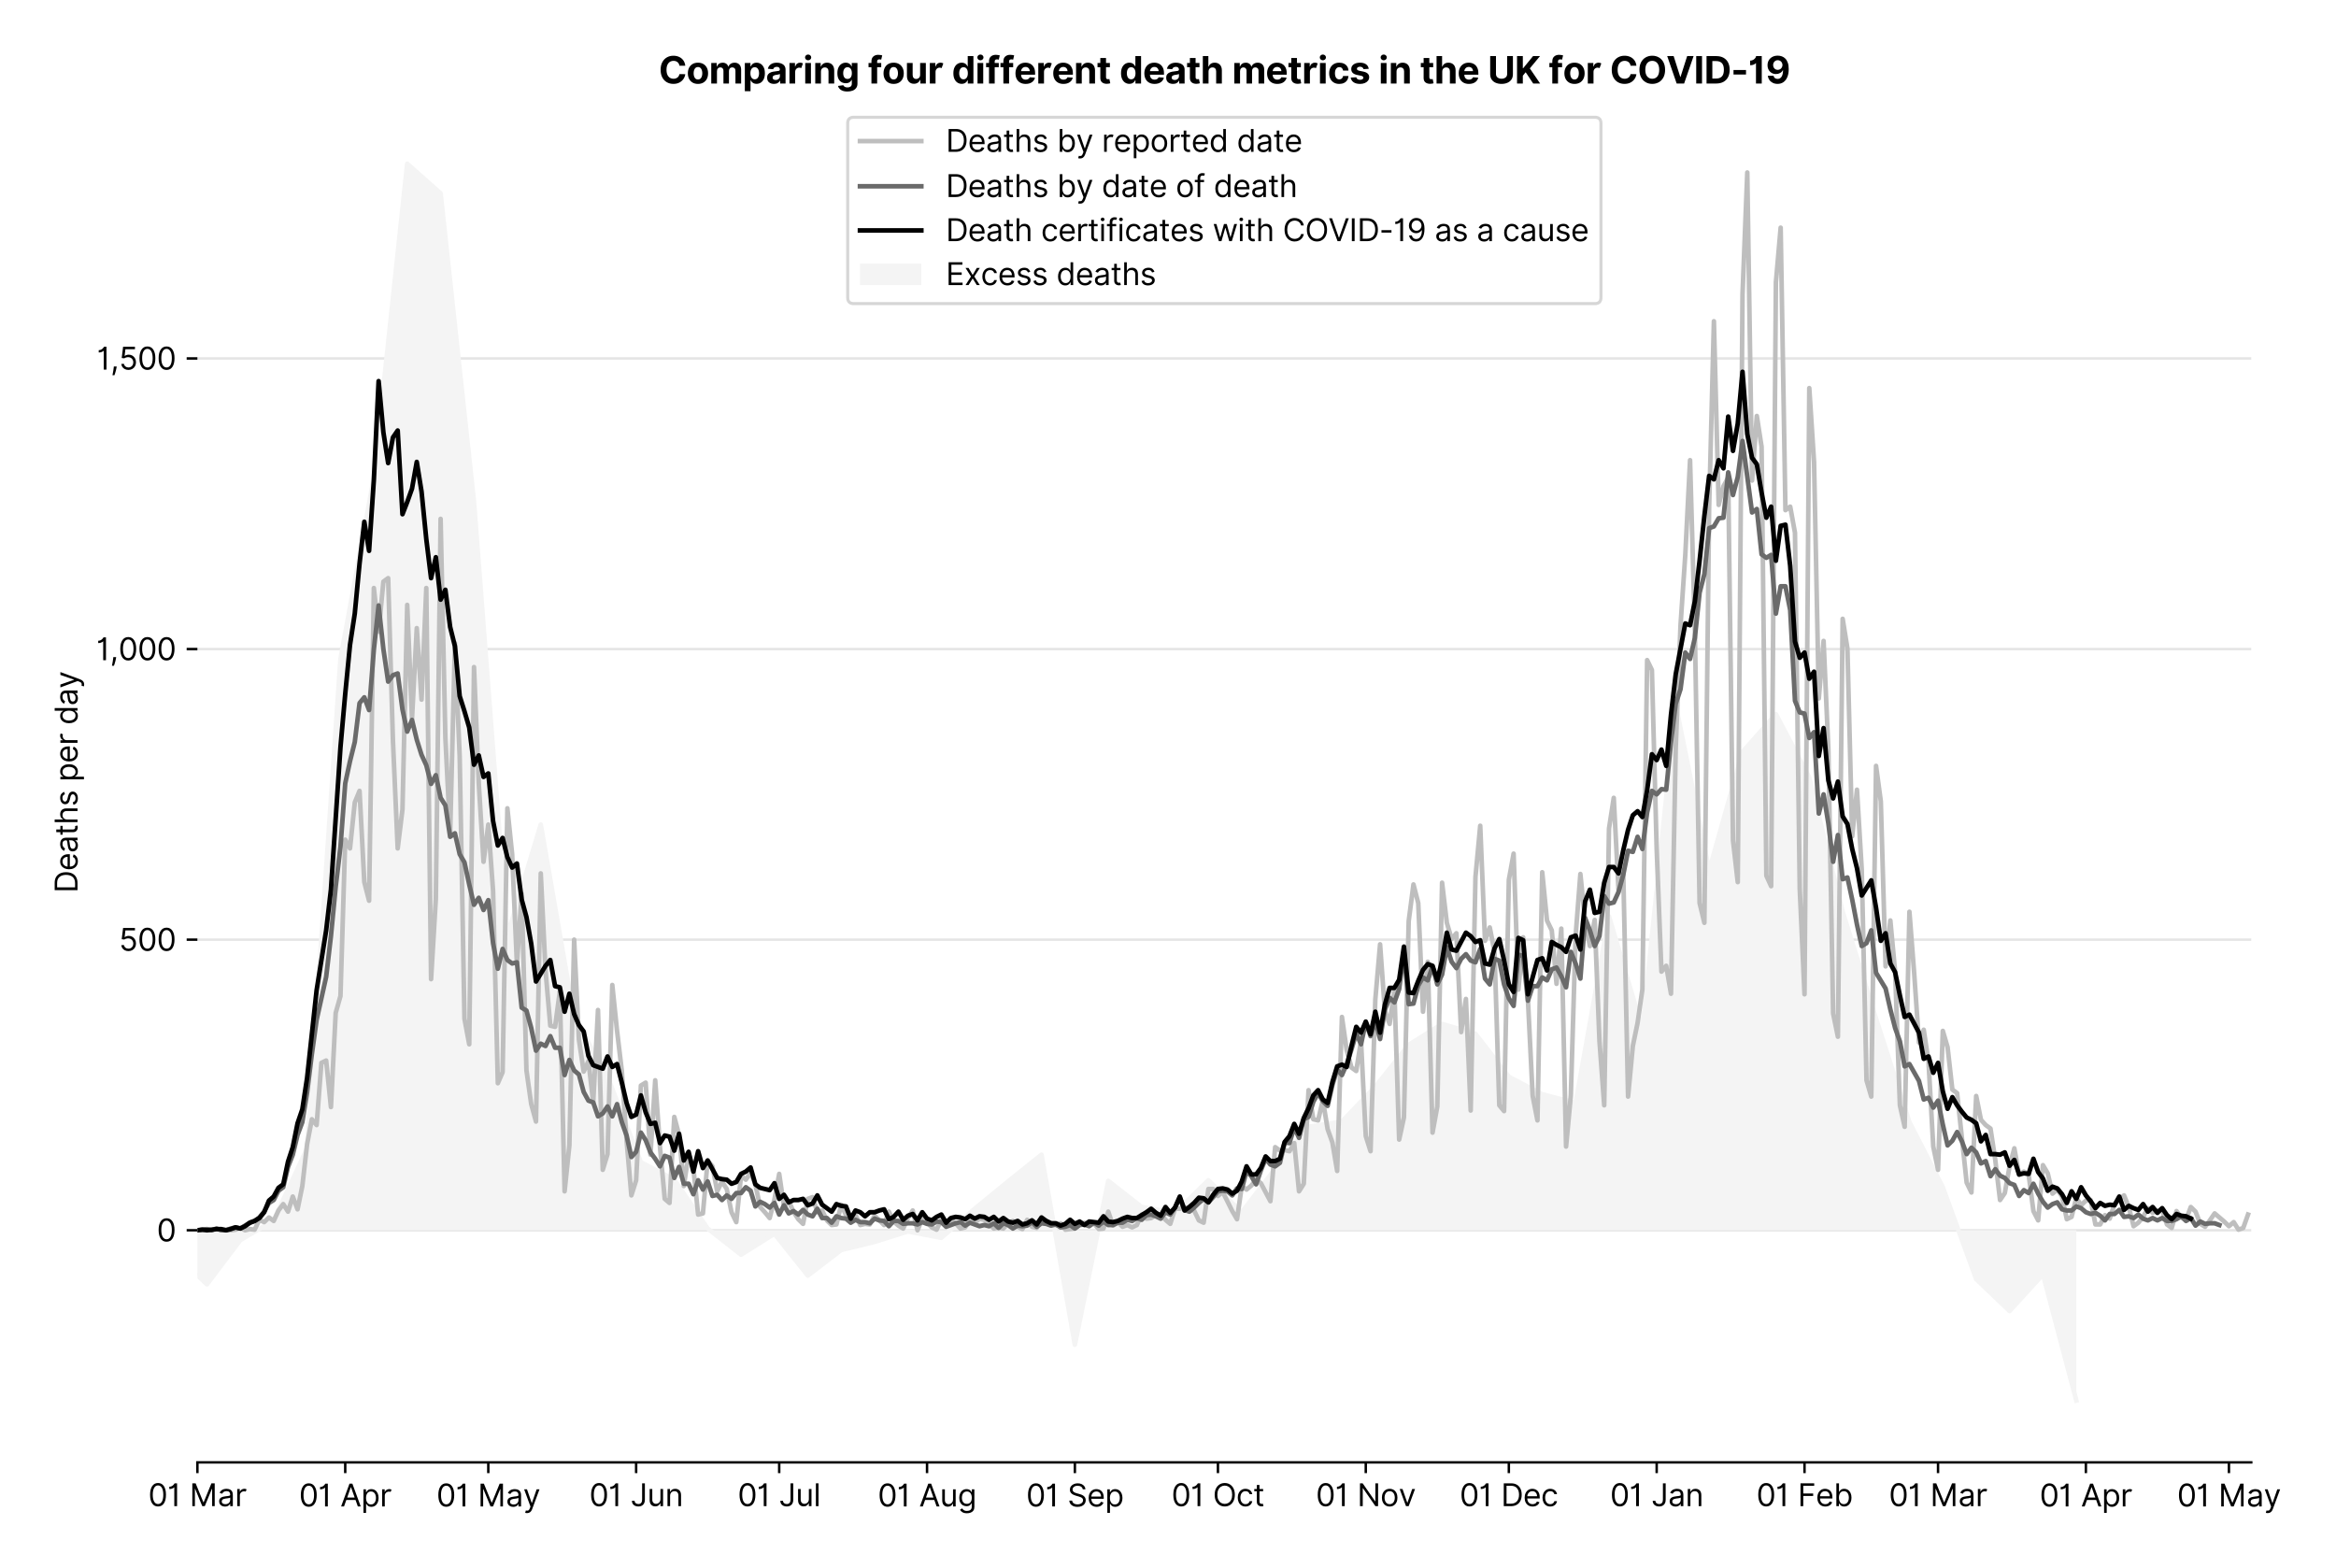 <?xml version="1.0" encoding="utf-8" standalone="no"?>
<!DOCTYPE svg PUBLIC "-//W3C//DTD SVG 1.1//EN"
  "http://www.w3.org/Graphics/SVG/1.1/DTD/svg11.dtd">
<svg version="1.1" viewBox="0 0 761.585 511.276" xmlns="http://www.w3.org/2000/svg" xmlns:xlink="http://www.w3.org/1999/xlink">
 <defs>
  <style type="text/css">*{stroke-linecap:butt;stroke-linejoin:round;}</style>
 </defs>
 <g id="figure_1">
  <g id="patch_1">
   <path d="M 0 511.276 
L 761.585 511.276 
L 761.585 0 
L 0 0 
z
" style="fill:#ffffff;"/>
  </g>
  <g id="axes_1">
   <g id="patch_2">
    <path d="M 64.356 476.745 
L 733.956 476.745 
L 733.956 33.225 
L 64.356 33.225 
z
" style="fill:#ffffff;"/>
   </g>
   <g id="matplotlib.axis_1">
    <g id="xtick_1">
     <g id="line2d_1">
      <defs>
       <path d="M 0 0 
L 0 3.5 
" id="m435000f5b5" style="stroke:#000000;stroke-width:0.8;"/>
      </defs>
      <g>
       <use style="stroke:#000000;stroke-width:0.8;" x="64.356" xlink:href="#m435000f5b5" y="476.745"/>
      </g>
     </g>
     <g id="text_1">
      <!-- 01 Mar -->
      <g transform="translate(48.32 491.018)scale(0.1 -0.1)">
       <defs>
        <path d="M 2000 -64 
Q 1230 -64 806 561 
Q 382 1186 382 2327 
Q 382 3459 809 4088 
Q 1236 4718 2000 4718 
Q 2764 4718 3191 4088 
Q 3618 3459 3618 2327 
Q 3618 1186 3194 561 
Q 2771 -64 2000 -64 
z
M 2000 436 
Q 2509 436 2791 927 
Q 3073 1418 3073 2327 
Q 3073 3234 2789 3730 
Q 2505 4227 2000 4227 
Q 1496 4227 1211 3730 
Q 927 3234 927 2327 
Q 927 1418 1210 927 
Q 1493 436 2000 436 
z
" id="Inter-Regular-30" transform="scale(0.016)"/>
        <path d="M 1973 4655 
L 1973 0 
L 1409 0 
L 1409 3836 
L 1373 3836 
Q 1341 3773 1209 3692 
Q 1077 3611 868 3551 
Q 659 3491 391 3491 
L 391 3964 
Q 661 3964 859 4061 
Q 1057 4159 1190 4291 
Q 1323 4423 1392 4529 
Q 1461 4636 1473 4655 
L 1973 4655 
z
" id="Inter-Regular-31" transform="scale(0.016)"/>
        <path id="Inter-Regular-20" transform="scale(0.016)"/>
        <path d="M 564 4655 
L 1236 4655 
L 2818 791 
L 2873 791 
L 4455 4655 
L 5127 4655 
L 5127 0 
L 4600 0 
L 4600 3536 
L 4555 3536 
L 3100 0 
L 2591 0 
L 1136 3536 
L 1091 3536 
L 1091 0 
L 564 0 
L 564 4655 
z
" id="Inter-Regular-4d" transform="scale(0.016)"/>
        <path d="M 1518 -82 
Q 1186 -82 916 44 
Q 646 170 486 410 
Q 327 650 327 991 
Q 327 1291 445 1478 
Q 564 1666 761 1773 
Q 959 1880 1199 1933 
Q 1439 1986 1682 2018 
Q 2000 2059 2199 2080 
Q 2398 2102 2490 2154 
Q 2582 2207 2582 2336 
L 2582 2355 
Q 2582 2691 2399 2877 
Q 2216 3064 1846 3064 
Q 1461 3064 1243 2895 
Q 1025 2727 936 2536 
L 427 2718 
Q 564 3036 792 3214 
Q 1021 3393 1292 3464 
Q 1564 3536 1827 3536 
Q 1996 3536 2215 3496 
Q 2434 3457 2640 3334 
Q 2846 3211 2982 2963 
Q 3118 2716 3118 2300 
L 3118 0 
L 2582 0 
L 2582 473 
L 2555 473 
Q 2500 359 2373 229 
Q 2246 100 2034 9 
Q 1823 -82 1518 -82 
z
M 1600 400 
Q 1918 400 2137 525 
Q 2357 650 2469 847 
Q 2582 1045 2582 1264 
L 2582 1755 
Q 2548 1714 2433 1681 
Q 2318 1648 2169 1624 
Q 2021 1600 1881 1583 
Q 1741 1566 1655 1555 
Q 1446 1527 1265 1467 
Q 1084 1407 974 1287 
Q 864 1168 864 964 
Q 864 684 1072 542 
Q 1280 400 1600 400 
z
" id="Inter-Regular-61" transform="scale(0.016)"/>
        <path d="M 491 0 
L 491 3491 
L 1009 3491 
L 1009 2964 
L 1046 2964 
Q 1139 3223 1389 3384 
Q 1639 3545 1955 3545 
Q 2100 3545 2209 3511 
Q 2318 3477 2400 3418 
L 2218 2964 
Q 2161 2993 2085 3010 
Q 2009 3027 1909 3027 
Q 1527 3027 1277 2794 
Q 1027 2561 1027 2209 
L 1027 0 
L 491 0 
z
" id="Inter-Regular-72" transform="scale(0.016)"/>
       </defs>
       <use xlink:href="#Inter-Regular-30"/>
       <use x="62.5" xlink:href="#Inter-Regular-31"/>
       <use x="106.676" xlink:href="#Inter-Regular-20"/>
       <use x="134.801" xlink:href="#Inter-Regular-4d"/>
       <use x="225.994" xlink:href="#Inter-Regular-61"/>
       <use x="282.386" xlink:href="#Inter-Regular-72"/>
      </g>
     </g>
    </g>
    <g id="xtick_2">
     <g id="line2d_2">
      <g>
       <use style="stroke:#000000;stroke-width:0.8;" x="112.554" xlink:href="#m435000f5b5" y="476.745"/>
      </g>
     </g>
     <g id="text_2">
      <!-- 01 Apr -->
      <g transform="translate(97.468 491.117)scale(0.1 -0.1)">
       <defs>
        <path d="M 755 0 
L 164 0 
L 1873 4655 
L 2455 4655 
L 4164 0 
L 3573 0 
L 3105 1318 
L 1223 1318 
L 755 0 
z
M 1400 1818 
L 2927 1818 
L 2182 3918 
L 2146 3918 
L 1400 1818 
z
" id="Inter-Regular-41" transform="scale(0.016)"/>
        <path d="M 491 -1309 
L 491 3491 
L 1009 3491 
L 1009 2936 
L 1073 2936 
Q 1132 3027 1237 3169 
Q 1343 3311 1542 3423 
Q 1741 3536 2082 3536 
Q 2523 3536 2859 3315 
Q 3196 3095 3384 2690 
Q 3573 2286 3573 1736 
Q 3573 1182 3384 776 
Q 3196 370 2861 148 
Q 2527 -73 2091 -73 
Q 1755 -73 1552 39 
Q 1350 152 1241 296 
Q 1132 441 1073 536 
L 1027 536 
L 1027 -1309 
L 491 -1309 
z
M 1018 1745 
Q 1018 1152 1276 780 
Q 1534 409 2018 409 
Q 2355 409 2581 587 
Q 2807 766 2921 1069 
Q 3036 1373 3036 1745 
Q 3036 2114 2923 2410 
Q 2811 2707 2585 2881 
Q 2359 3055 2018 3055 
Q 1527 3055 1272 2693 
Q 1018 2332 1018 1745 
z
" id="Inter-Regular-70" transform="scale(0.016)"/>
       </defs>
       <use xlink:href="#Inter-Regular-30"/>
       <use x="62.5" xlink:href="#Inter-Regular-31"/>
       <use x="106.676" xlink:href="#Inter-Regular-20"/>
       <use x="134.801" xlink:href="#Inter-Regular-41"/>
       <use x="202.415" xlink:href="#Inter-Regular-70"/>
       <use x="263.352" xlink:href="#Inter-Regular-72"/>
      </g>
     </g>
    </g>
    <g id="xtick_3">
     <g id="line2d_3">
      <g>
       <use style="stroke:#000000;stroke-width:0.8;" x="159.196" xlink:href="#m435000f5b5" y="476.745"/>
      </g>
     </g>
     <g id="text_3">
      <!-- 01 May -->
      <g transform="translate(142.293 491.117)scale(0.1 -0.1)">
       <defs>
        <path d="M 818 -1355 
Q 682 -1355 575 -1333 
Q 468 -1311 427 -1291 
L 564 -818 
Q 857 -893 1053 -814 
Q 1250 -736 1391 -345 
L 1509 -18 
L 218 3491 
L 800 3491 
L 1764 709 
L 1800 709 
L 2764 3491 
L 3346 3491 
L 1846 -564 
Q 1550 -1355 818 -1355 
z
" id="Inter-Regular-79" transform="scale(0.016)"/>
       </defs>
       <use xlink:href="#Inter-Regular-30"/>
       <use x="62.5" xlink:href="#Inter-Regular-31"/>
       <use x="106.676" xlink:href="#Inter-Regular-20"/>
       <use x="134.801" xlink:href="#Inter-Regular-4d"/>
       <use x="225.994" xlink:href="#Inter-Regular-61"/>
       <use x="282.386" xlink:href="#Inter-Regular-79"/>
      </g>
     </g>
    </g>
    <g id="xtick_4">
     <g id="line2d_4">
      <g>
       <use style="stroke:#000000;stroke-width:0.8;" x="207.394" xlink:href="#m435000f5b5" y="476.745"/>
      </g>
     </g>
     <g id="text_4">
      <!-- 01 Jun -->
      <g transform="translate(192.109 491.018)scale(0.1 -0.1)">
       <defs>
        <path d="M 2346 4655 
L 2909 4655 
L 2909 1327 
Q 2909 657 2549 296 
Q 2189 -64 1582 -64 
Q 1200 -64 902 76 
Q 605 216 434 475 
Q 264 734 264 1091 
L 818 1091 
Q 818 795 1034 615 
Q 1250 436 1582 436 
Q 1948 436 2147 664 
Q 2346 893 2346 1327 
L 2346 4655 
z
" id="Inter-Regular-4a" transform="scale(0.016)"/>
        <path d="M 2691 1427 
L 2691 3491 
L 3227 3491 
L 3227 0 
L 2691 0 
L 2691 591 
L 2655 591 
Q 2532 325 2273 140 
Q 2014 -45 1618 -45 
Q 1127 -45 809 280 
Q 491 605 491 1273 
L 491 3491 
L 1027 3491 
L 1027 1309 
Q 1027 927 1242 700 
Q 1457 473 1791 473 
Q 1991 473 2199 575 
Q 2407 677 2549 888 
Q 2691 1100 2691 1427 
z
" id="Inter-Regular-75" transform="scale(0.016)"/>
        <path d="M 1027 2100 
L 1027 0 
L 491 0 
L 491 3491 
L 1009 3491 
L 1009 2945 
L 1055 2945 
Q 1177 3211 1427 3373 
Q 1677 3536 2073 3536 
Q 2602 3536 2928 3211 
Q 3255 2886 3255 2218 
L 3255 0 
L 2718 0 
L 2718 2182 
Q 2718 2593 2504 2824 
Q 2291 3055 1918 3055 
Q 1534 3055 1280 2806 
Q 1027 2557 1027 2100 
z
" id="Inter-Regular-6e" transform="scale(0.016)"/>
       </defs>
       <use xlink:href="#Inter-Regular-30"/>
       <use x="62.5" xlink:href="#Inter-Regular-31"/>
       <use x="106.676" xlink:href="#Inter-Regular-20"/>
       <use x="134.801" xlink:href="#Inter-Regular-4a"/>
       <use x="189.063" xlink:href="#Inter-Regular-75"/>
       <use x="247.159" xlink:href="#Inter-Regular-6e"/>
      </g>
     </g>
    </g>
    <g id="xtick_5">
     <g id="line2d_5">
      <g>
       <use style="stroke:#000000;stroke-width:0.8;" x="254.036" xlink:href="#m435000f5b5" y="476.745"/>
      </g>
     </g>
     <g id="text_5">
      <!-- 01 Jul -->
      <g transform="translate(240.493 491.018)scale(0.1 -0.1)">
       <defs>
        <path d="M 1027 4655 
L 1027 0 
L 491 0 
L 491 4655 
L 1027 4655 
z
" id="Inter-Regular-6c" transform="scale(0.016)"/>
       </defs>
       <use xlink:href="#Inter-Regular-30"/>
       <use x="62.5" xlink:href="#Inter-Regular-31"/>
       <use x="106.676" xlink:href="#Inter-Regular-20"/>
       <use x="134.801" xlink:href="#Inter-Regular-4a"/>
       <use x="189.063" xlink:href="#Inter-Regular-75"/>
       <use x="247.159" xlink:href="#Inter-Regular-6c"/>
      </g>
     </g>
    </g>
    <g id="xtick_6">
     <g id="line2d_6">
      <g>
       <use style="stroke:#000000;stroke-width:0.8;" x="302.234" xlink:href="#m435000f5b5" y="476.745"/>
      </g>
     </g>
     <g id="text_6">
      <!-- 01 Aug -->
      <g transform="translate(286.162 491.117)scale(0.1 -0.1)">
       <defs>
        <path d="M 1900 -1382 
Q 1316 -1382 976 -1169 
Q 636 -957 473 -682 
L 900 -382 
Q 973 -477 1084 -601 
Q 1196 -725 1390 -817 
Q 1584 -909 1900 -909 
Q 2323 -909 2598 -704 
Q 2873 -500 2873 -64 
L 2873 645 
L 2827 645 
Q 2768 550 2660 410 
Q 2552 270 2351 162 
Q 2150 55 1809 55 
Q 1386 55 1051 255 
Q 716 455 521 836 
Q 327 1218 327 1764 
Q 327 2300 516 2699 
Q 705 3098 1041 3317 
Q 1377 3536 1818 3536 
Q 2159 3536 2360 3423 
Q 2561 3311 2669 3169 
Q 2777 3027 2836 2936 
L 2891 2936 
L 2891 3491 
L 3409 3491 
L 3409 -100 
Q 3409 -550 3205 -833 
Q 3002 -1116 2660 -1249 
Q 2318 -1382 1900 -1382 
z
M 1882 536 
Q 2366 536 2624 864 
Q 2882 1193 2882 1773 
Q 2882 2339 2627 2697 
Q 2373 3055 1882 3055 
Q 1541 3055 1315 2882 
Q 1089 2709 976 2418 
Q 864 2127 864 1773 
Q 864 1227 1120 881 
Q 1377 536 1882 536 
z
" id="Inter-Regular-67" transform="scale(0.016)"/>
       </defs>
       <use xlink:href="#Inter-Regular-30"/>
       <use x="62.5" xlink:href="#Inter-Regular-31"/>
       <use x="106.676" xlink:href="#Inter-Regular-20"/>
       <use x="134.801" xlink:href="#Inter-Regular-41"/>
       <use x="202.415" xlink:href="#Inter-Regular-75"/>
       <use x="260.511" xlink:href="#Inter-Regular-67"/>
      </g>
     </g>
    </g>
    <g id="xtick_7">
     <g id="line2d_7">
      <g>
       <use style="stroke:#000000;stroke-width:0.8;" x="350.431" xlink:href="#m435000f5b5" y="476.745"/>
      </g>
     </g>
     <g id="text_7">
      <!-- 01 Sep -->
      <g transform="translate(334.544 491.117)scale(0.1 -0.1)">
       <defs>
        <path d="M 3109 3491 
Q 3068 3836 2777 4027 
Q 2486 4218 2064 4218 
Q 1600 4218 1318 3999 
Q 1036 3780 1036 3445 
Q 1036 3195 1189 3042 
Q 1343 2889 1553 2803 
Q 1764 2718 1936 2673 
L 2409 2545 
Q 2591 2498 2815 2414 
Q 3039 2330 3244 2185 
Q 3450 2041 3584 1816 
Q 3718 1591 3718 1264 
Q 3718 886 3521 581 
Q 3325 277 2949 97 
Q 2573 -82 2036 -82 
Q 1286 -82 845 272 
Q 405 627 364 1200 
L 946 1200 
Q 968 936 1124 764 
Q 1280 593 1519 510 
Q 1759 427 2036 427 
Q 2359 427 2616 533 
Q 2873 639 3023 828 
Q 3173 1018 3173 1273 
Q 3173 1505 3043 1650 
Q 2914 1795 2702 1886 
Q 2491 1977 2246 2045 
L 1673 2209 
Q 1127 2366 809 2657 
Q 491 2948 491 3418 
Q 491 3809 703 4101 
Q 916 4393 1276 4555 
Q 1636 4718 2082 4718 
Q 2532 4718 2882 4558 
Q 3232 4398 3437 4120 
Q 3643 3843 3655 3491 
L 3109 3491 
z
" id="Inter-Regular-53" transform="scale(0.016)"/>
        <path d="M 1955 -73 
Q 1450 -73 1085 151 
Q 721 375 524 778 
Q 327 1182 327 1718 
Q 327 2255 524 2665 
Q 721 3075 1074 3305 
Q 1427 3536 1900 3536 
Q 2173 3536 2439 3445 
Q 2705 3355 2923 3151 
Q 3141 2948 3270 2614 
Q 3400 2280 3400 1791 
L 3400 1564 
L 866 1564 
Q 884 1005 1183 707 
Q 1482 409 1955 409 
Q 2271 409 2498 545 
Q 2725 682 2827 955 
L 3346 809 
Q 3223 414 2854 170 
Q 2486 -73 1955 -73 
z
M 866 2027 
L 2855 2027 
Q 2855 2470 2595 2762 
Q 2336 3055 1900 3055 
Q 1593 3055 1368 2911 
Q 1143 2768 1013 2533 
Q 884 2298 866 2027 
z
" id="Inter-Regular-65" transform="scale(0.016)"/>
       </defs>
       <use xlink:href="#Inter-Regular-30"/>
       <use x="62.5" xlink:href="#Inter-Regular-31"/>
       <use x="106.676" xlink:href="#Inter-Regular-20"/>
       <use x="134.801" xlink:href="#Inter-Regular-53"/>
       <use x="198.58" xlink:href="#Inter-Regular-65"/>
       <use x="256.818" xlink:href="#Inter-Regular-70"/>
      </g>
     </g>
    </g>
    <g id="xtick_8">
     <g id="line2d_8">
      <g>
       <use style="stroke:#000000;stroke-width:0.8;" x="397.074" xlink:href="#m435000f5b5" y="476.745"/>
      </g>
     </g>
     <g id="text_8">
      <!-- 01 Oct -->
      <g transform="translate(381.918 491.018)scale(0.1 -0.1)">
       <defs>
        <path d="M 4491 2327 
Q 4491 1591 4225 1054 
Q 3959 518 3495 227 
Q 3032 -64 2436 -64 
Q 1841 -64 1377 227 
Q 914 518 648 1054 
Q 382 1591 382 2327 
Q 382 3064 648 3600 
Q 914 4136 1377 4427 
Q 1841 4718 2436 4718 
Q 3032 4718 3495 4427 
Q 3959 4136 4225 3600 
Q 4491 3064 4491 2327 
z
M 3946 2327 
Q 3946 2932 3744 3348 
Q 3543 3764 3201 3977 
Q 2859 4191 2436 4191 
Q 2014 4191 1672 3977 
Q 1330 3764 1128 3348 
Q 927 2932 927 2327 
Q 927 1723 1128 1307 
Q 1330 891 1672 677 
Q 2014 464 2436 464 
Q 2859 464 3201 677 
Q 3543 891 3744 1307 
Q 3946 1723 3946 2327 
z
" id="Inter-Regular-4f" transform="scale(0.016)"/>
        <path d="M 1909 -73 
Q 1418 -73 1063 159 
Q 709 391 518 798 
Q 327 1205 327 1727 
Q 327 2259 524 2667 
Q 721 3075 1074 3305 
Q 1427 3536 1900 3536 
Q 2268 3536 2563 3400 
Q 2859 3264 3047 3018 
Q 3236 2773 3282 2445 
L 2746 2445 
Q 2684 2684 2474 2869 
Q 2264 3055 1909 3055 
Q 1439 3055 1151 2697 
Q 864 2339 864 1745 
Q 864 1139 1148 774 
Q 1432 409 1909 409 
Q 2223 409 2447 570 
Q 2671 732 2746 1018 
L 3282 1018 
Q 3236 709 3058 462 
Q 2880 216 2588 71 
Q 2296 -73 1909 -73 
z
" id="Inter-Regular-63" transform="scale(0.016)"/>
        <path d="M 2009 3491 
L 2009 3036 
L 1264 3036 
L 1264 1000 
Q 1264 773 1331 660 
Q 1398 548 1503 510 
Q 1609 473 1727 473 
Q 1816 473 1873 483 
Q 1930 493 1964 500 
L 2073 18 
Q 2018 -2 1920 -23 
Q 1823 -45 1673 -45 
Q 1446 -45 1228 52 
Q 1011 150 869 350 
Q 727 550 727 855 
L 727 3036 
L 200 3036 
L 200 3491 
L 727 3491 
L 727 4327 
L 1264 4327 
L 1264 3491 
L 2009 3491 
z
" id="Inter-Regular-74" transform="scale(0.016)"/>
       </defs>
       <use xlink:href="#Inter-Regular-30"/>
       <use x="62.5" xlink:href="#Inter-Regular-31"/>
       <use x="106.676" xlink:href="#Inter-Regular-20"/>
       <use x="134.801" xlink:href="#Inter-Regular-4f"/>
       <use x="210.938" xlink:href="#Inter-Regular-63"/>
       <use x="266.761" xlink:href="#Inter-Regular-74"/>
      </g>
     </g>
    </g>
    <g id="xtick_9">
     <g id="line2d_9">
      <g>
       <use style="stroke:#000000;stroke-width:0.8;" x="445.271" xlink:href="#m435000f5b5" y="476.745"/>
      </g>
     </g>
     <g id="text_9">
      <!-- 01 Nov -->
      <g transform="translate(429 491.018)scale(0.1 -0.1)">
       <defs>
        <path d="M 4255 4655 
L 4255 0 
L 3709 0 
L 1173 3655 
L 1127 3655 
L 1127 0 
L 564 0 
L 564 4655 
L 1109 4655 
L 3655 991 
L 3700 991 
L 3700 4655 
L 4255 4655 
z
" id="Inter-Regular-4e" transform="scale(0.016)"/>
        <path d="M 1909 -73 
Q 1436 -73 1080 152 
Q 725 377 526 781 
Q 327 1186 327 1727 
Q 327 2273 526 2679 
Q 725 3086 1080 3311 
Q 1436 3536 1909 3536 
Q 2382 3536 2737 3311 
Q 3093 3086 3292 2679 
Q 3491 2273 3491 1727 
Q 3491 1186 3292 781 
Q 3093 377 2737 152 
Q 2382 -73 1909 -73 
z
M 1909 409 
Q 2268 409 2500 593 
Q 2732 777 2843 1077 
Q 2955 1377 2955 1727 
Q 2955 2077 2843 2379 
Q 2732 2682 2500 2868 
Q 2268 3055 1909 3055 
Q 1550 3055 1318 2868 
Q 1086 2682 975 2379 
Q 864 2077 864 1727 
Q 864 1377 975 1077 
Q 1086 777 1318 593 
Q 1550 409 1909 409 
z
" id="Inter-Regular-6f" transform="scale(0.016)"/>
        <path d="M 3346 3491 
L 2055 0 
L 1509 0 
L 218 3491 
L 800 3491 
L 1764 709 
L 1800 709 
L 2764 3491 
L 3346 3491 
z
" id="Inter-Regular-76" transform="scale(0.016)"/>
       </defs>
       <use xlink:href="#Inter-Regular-30"/>
       <use x="62.5" xlink:href="#Inter-Regular-31"/>
       <use x="106.676" xlink:href="#Inter-Regular-20"/>
       <use x="134.801" xlink:href="#Inter-Regular-4e"/>
       <use x="210.085" xlink:href="#Inter-Regular-6f"/>
       <use x="269.744" xlink:href="#Inter-Regular-76"/>
      </g>
     </g>
    </g>
    <g id="xtick_10">
     <g id="line2d_10">
      <g>
       <use style="stroke:#000000;stroke-width:0.8;" x="491.914" xlink:href="#m435000f5b5" y="476.745"/>
      </g>
     </g>
     <g id="text_10">
      <!-- 01 Dec -->
      <g transform="translate(475.877 491.018)scale(0.1 -0.1)">
       <defs>
        <path d="M 2000 0 
L 564 0 
L 564 4655 
L 2064 4655 
Q 2741 4655 3223 4376 
Q 3705 4098 3961 3578 
Q 4218 3059 4218 2336 
Q 4218 1609 3959 1085 
Q 3700 561 3204 280 
Q 2709 0 2000 0 
z
M 1127 500 
L 1964 500 
Q 2830 500 3251 992 
Q 3673 1484 3673 2336 
Q 3673 3182 3259 3668 
Q 2846 4155 2027 4155 
L 1127 4155 
L 1127 500 
z
" id="Inter-Regular-44" transform="scale(0.016)"/>
       </defs>
       <use xlink:href="#Inter-Regular-30"/>
       <use x="62.5" xlink:href="#Inter-Regular-31"/>
       <use x="106.676" xlink:href="#Inter-Regular-20"/>
       <use x="134.801" xlink:href="#Inter-Regular-44"/>
       <use x="206.676" xlink:href="#Inter-Regular-65"/>
       <use x="264.915" xlink:href="#Inter-Regular-63"/>
      </g>
     </g>
    </g>
    <g id="xtick_11">
     <g id="line2d_11">
      <g>
       <use style="stroke:#000000;stroke-width:0.8;" x="540.111" xlink:href="#m435000f5b5" y="476.745"/>
      </g>
     </g>
     <g id="text_11">
      <!-- 01 Jan -->
      <g transform="translate(524.912 491.018)scale(0.1 -0.1)">
       <use xlink:href="#Inter-Regular-30"/>
       <use x="62.5" xlink:href="#Inter-Regular-31"/>
       <use x="106.676" xlink:href="#Inter-Regular-20"/>
       <use x="134.801" xlink:href="#Inter-Regular-4a"/>
       <use x="189.063" xlink:href="#Inter-Regular-61"/>
       <use x="245.455" xlink:href="#Inter-Regular-6e"/>
      </g>
     </g>
    </g>
    <g id="xtick_12">
     <g id="line2d_12">
      <g>
       <use style="stroke:#000000;stroke-width:0.8;" x="588.309" xlink:href="#m435000f5b5" y="476.745"/>
      </g>
     </g>
     <g id="text_12">
      <!-- 01 Feb -->
      <g transform="translate(572.62 491.018)scale(0.1 -0.1)">
       <defs>
        <path d="M 564 0 
L 564 4655 
L 3355 4655 
L 3355 4155 
L 1127 4155 
L 1127 2582 
L 3146 2582 
L 3146 2082 
L 1127 2082 
L 1127 0 
L 564 0 
z
" id="Inter-Regular-46" transform="scale(0.016)"/>
        <path d="M 564 0 
L 564 4655 
L 1100 4655 
L 1100 2936 
L 1146 2936 
Q 1205 3027 1310 3169 
Q 1416 3311 1615 3423 
Q 1814 3536 2155 3536 
Q 2596 3536 2932 3315 
Q 3268 3095 3457 2690 
Q 3646 2286 3646 1736 
Q 3646 1182 3457 776 
Q 3268 370 2934 148 
Q 2600 -73 2164 -73 
Q 1827 -73 1625 39 
Q 1423 152 1314 296 
Q 1205 441 1146 536 
L 1082 536 
L 1082 0 
L 564 0 
z
M 1091 1745 
Q 1091 1152 1349 780 
Q 1607 409 2091 409 
Q 2427 409 2653 587 
Q 2880 766 2994 1069 
Q 3109 1373 3109 1745 
Q 3109 2114 2996 2410 
Q 2884 2707 2658 2881 
Q 2432 3055 2091 3055 
Q 1600 3055 1345 2693 
Q 1091 2332 1091 1745 
z
" id="Inter-Regular-62" transform="scale(0.016)"/>
       </defs>
       <use xlink:href="#Inter-Regular-30"/>
       <use x="62.5" xlink:href="#Inter-Regular-31"/>
       <use x="106.676" xlink:href="#Inter-Regular-20"/>
       <use x="134.801" xlink:href="#Inter-Regular-46"/>
       <use x="193.466" xlink:href="#Inter-Regular-65"/>
       <use x="251.705" xlink:href="#Inter-Regular-62"/>
      </g>
     </g>
    </g>
    <g id="xtick_13">
     <g id="line2d_13">
      <g>
       <use style="stroke:#000000;stroke-width:0.8;" x="631.842" xlink:href="#m435000f5b5" y="476.745"/>
      </g>
     </g>
     <g id="text_13">
      <!-- 01 Mar -->
      <g transform="translate(615.805 491.018)scale(0.1 -0.1)">
       <use xlink:href="#Inter-Regular-30"/>
       <use x="62.5" xlink:href="#Inter-Regular-31"/>
       <use x="106.676" xlink:href="#Inter-Regular-20"/>
       <use x="134.801" xlink:href="#Inter-Regular-4d"/>
       <use x="225.994" xlink:href="#Inter-Regular-61"/>
       <use x="282.386" xlink:href="#Inter-Regular-72"/>
      </g>
     </g>
    </g>
    <g id="xtick_14">
     <g id="line2d_14">
      <g>
       <use style="stroke:#000000;stroke-width:0.8;" x="680.039" xlink:href="#m435000f5b5" y="476.745"/>
      </g>
     </g>
     <g id="text_14">
      <!-- 01 Apr -->
      <g transform="translate(664.954 491.117)scale(0.1 -0.1)">
       <use xlink:href="#Inter-Regular-30"/>
       <use x="62.5" xlink:href="#Inter-Regular-31"/>
       <use x="106.676" xlink:href="#Inter-Regular-20"/>
       <use x="134.801" xlink:href="#Inter-Regular-41"/>
       <use x="202.415" xlink:href="#Inter-Regular-70"/>
       <use x="263.352" xlink:href="#Inter-Regular-72"/>
      </g>
     </g>
    </g>
    <g id="xtick_15">
     <g id="line2d_15">
      <g>
       <use style="stroke:#000000;stroke-width:0.8;" x="726.682" xlink:href="#m435000f5b5" y="476.745"/>
      </g>
     </g>
     <g id="text_15">
      <!-- 01 May -->
      <g transform="translate(709.779 491.117)scale(0.1 -0.1)">
       <use xlink:href="#Inter-Regular-30"/>
       <use x="62.5" xlink:href="#Inter-Regular-31"/>
       <use x="106.676" xlink:href="#Inter-Regular-20"/>
       <use x="134.801" xlink:href="#Inter-Regular-4d"/>
       <use x="225.994" xlink:href="#Inter-Regular-61"/>
       <use x="282.386" xlink:href="#Inter-Regular-79"/>
      </g>
     </g>
    </g>
   </g>
   <g id="matplotlib.axis_2">
    <g id="ytick_1">
     <g id="line2d_16">
      <path clip-path="url(#p4b04149e6d)" d="M 64.356 401.069 
L 733.956 401.069 
" style="fill:none;stroke:#e5e5e5;stroke-linecap:square;stroke-width:0.8;"/>
     </g>
     <g id="line2d_17">
      <defs>
       <path d="M 0 0 
L -3.5 0 
" id="meac57288b6" style="stroke:#000000;stroke-width:0.8;"/>
      </defs>
      <g>
       <use style="stroke:#000000;stroke-width:0.8;" x="64.356" xlink:href="#meac57288b6" y="401.069"/>
      </g>
     </g>
     <g id="text_16">
      <!-- 0 -->
      <g transform="translate(51.106 404.706)scale(0.1 -0.1)">
       <use xlink:href="#Inter-Regular-30"/>
      </g>
     </g>
    </g>
    <g id="ytick_2">
     <g id="line2d_18">
      <path clip-path="url(#p4b04149e6d)" d="M 64.356 306.332 
L 733.956 306.332 
" style="fill:none;stroke:#e5e5e5;stroke-linecap:square;stroke-width:0.8;"/>
     </g>
     <g id="line2d_19">
      <g>
       <use style="stroke:#000000;stroke-width:0.8;" x="64.356" xlink:href="#meac57288b6" y="306.332"/>
      </g>
     </g>
     <g id="text_17">
      <!-- 500 -->
      <g transform="translate(38.777 309.969)scale(0.1 -0.1)">
       <defs>
        <path d="M 1936 -64 
Q 1536 -64 1216 95 
Q 896 255 702 532 
Q 509 809 491 1164 
L 1036 1164 
Q 1068 848 1324 642 
Q 1580 436 1936 436 
Q 2223 436 2447 570 
Q 2671 705 2799 940 
Q 2927 1175 2927 1473 
Q 2927 1777 2794 2017 
Q 2661 2257 2429 2395 
Q 2198 2534 1900 2536 
Q 1686 2539 1461 2472 
Q 1236 2405 1091 2300 
L 564 2364 
L 846 4655 
L 3264 4655 
L 3264 4155 
L 1318 4155 
L 1155 2782 
L 1182 2782 
Q 1325 2895 1541 2970 
Q 1757 3045 1991 3045 
Q 2418 3045 2753 2842 
Q 3089 2639 3281 2286 
Q 3473 1934 3473 1482 
Q 3473 1036 3274 687 
Q 3075 339 2727 137 
Q 2380 -64 1936 -64 
z
" id="Inter-Regular-35" transform="scale(0.016)"/>
       </defs>
       <use xlink:href="#Inter-Regular-35"/>
       <use x="60.795" xlink:href="#Inter-Regular-30"/>
       <use x="123.295" xlink:href="#Inter-Regular-30"/>
      </g>
     </g>
    </g>
    <g id="ytick_3">
     <g id="line2d_20">
      <path clip-path="url(#p4b04149e6d)" d="M 64.356 211.596 
L 733.956 211.596 
" style="fill:none;stroke:#e5e5e5;stroke-linecap:square;stroke-width:0.8;"/>
     </g>
     <g id="line2d_21">
      <g>
       <use style="stroke:#000000;stroke-width:0.8;" x="64.356" xlink:href="#meac57288b6" y="211.596"/>
      </g>
     </g>
     <g id="text_18">
      <!-- 1,000 -->
      <g transform="translate(31.391 215.232)scale(0.1 -0.1)">
       <defs>
        <path d="M 1291 636 
L 1255 391 
Q 1216 132 1137 -163 
Q 1059 -459 975 -720 
Q 891 -982 836 -1136 
L 427 -1136 
Q 457 -991 504 -752 
Q 552 -514 601 -219 
Q 650 75 682 382 
L 709 636 
L 1291 636 
z
" id="Inter-Regular-2c" transform="scale(0.016)"/>
       </defs>
       <use xlink:href="#Inter-Regular-31"/>
       <use x="44.176" xlink:href="#Inter-Regular-2c"/>
       <use x="72.159" xlink:href="#Inter-Regular-30"/>
       <use x="134.659" xlink:href="#Inter-Regular-30"/>
       <use x="197.159" xlink:href="#Inter-Regular-30"/>
      </g>
     </g>
    </g>
    <g id="ytick_4">
     <g id="line2d_22">
      <path clip-path="url(#p4b04149e6d)" d="M 64.356 116.859 
L 733.956 116.859 
" style="fill:none;stroke:#e5e5e5;stroke-linecap:square;stroke-width:0.8;"/>
     </g>
     <g id="line2d_23">
      <g>
       <use style="stroke:#000000;stroke-width:0.8;" x="64.356" xlink:href="#meac57288b6" y="116.859"/>
      </g>
     </g>
     <g id="text_19">
      <!-- 1,500 -->
      <g transform="translate(31.561 120.495)scale(0.1 -0.1)">
       <use xlink:href="#Inter-Regular-31"/>
       <use x="44.176" xlink:href="#Inter-Regular-2c"/>
       <use x="72.159" xlink:href="#Inter-Regular-35"/>
       <use x="132.955" xlink:href="#Inter-Regular-30"/>
       <use x="195.455" xlink:href="#Inter-Regular-30"/>
      </g>
     </g>
    </g>
    <g id="text_20">
     <!-- Deaths per day -->
     <g transform="translate(25.273 291.094)rotate(-90)scale(0.1 -0.1)">
      <defs>
       <path d="M 1027 2100 
L 1027 0 
L 491 0 
L 491 4655 
L 1027 4655 
L 1027 2945 
L 1073 2945 
Q 1196 3216 1442 3376 
Q 1689 3536 2100 3536 
Q 2636 3536 2963 3213 
Q 3291 2891 3291 2218 
L 3291 0 
L 2755 0 
L 2755 2182 
Q 2755 2598 2540 2826 
Q 2325 3055 1946 3055 
Q 1548 3055 1287 2806 
Q 1027 2557 1027 2100 
z
" id="Inter-Regular-68" transform="scale(0.016)"/>
       <path d="M 2964 2709 
L 2482 2573 
Q 2411 2755 2245 2914 
Q 2080 3073 1727 3073 
Q 1407 3073 1194 2926 
Q 982 2780 982 2555 
Q 982 2355 1127 2239 
Q 1273 2123 1582 2045 
L 2100 1918 
Q 3027 1691 3027 973 
Q 3027 673 2855 436 
Q 2684 200 2377 63 
Q 2071 -73 1664 -73 
Q 1130 -73 780 159 
Q 430 391 336 836 
L 846 964 
Q 989 400 1655 400 
Q 2030 400 2251 560 
Q 2473 720 2473 945 
Q 2473 1316 1955 1436 
L 1373 1573 
Q 893 1686 669 1926 
Q 446 2166 446 2527 
Q 446 2823 613 3050 
Q 780 3277 1069 3406 
Q 1359 3536 1727 3536 
Q 2246 3536 2542 3309 
Q 2839 3082 2964 2709 
z
" id="Inter-Regular-73" transform="scale(0.016)"/>
       <path d="M 1809 -73 
Q 1373 -73 1039 148 
Q 705 370 516 776 
Q 327 1182 327 1736 
Q 327 2286 516 2690 
Q 705 3095 1041 3315 
Q 1377 3536 1818 3536 
Q 2159 3536 2358 3423 
Q 2557 3311 2662 3169 
Q 2768 3027 2827 2936 
L 2873 2936 
L 2873 4655 
L 3409 4655 
L 3409 0 
L 2891 0 
L 2891 536 
L 2827 536 
Q 2768 441 2659 296 
Q 2550 152 2348 39 
Q 2146 -73 1809 -73 
z
M 1882 409 
Q 2366 409 2624 780 
Q 2882 1152 2882 1745 
Q 2882 2332 2627 2693 
Q 2373 3055 1882 3055 
Q 1541 3055 1315 2881 
Q 1089 2707 976 2410 
Q 864 2114 864 1745 
Q 864 1373 978 1069 
Q 1093 766 1319 587 
Q 1546 409 1882 409 
z
" id="Inter-Regular-64" transform="scale(0.016)"/>
      </defs>
      <use xlink:href="#Inter-Regular-44"/>
      <use x="71.875" xlink:href="#Inter-Regular-65"/>
      <use x="130.114" xlink:href="#Inter-Regular-61"/>
      <use x="186.506" xlink:href="#Inter-Regular-74"/>
      <use x="222.869" xlink:href="#Inter-Regular-68"/>
      <use x="281.96" xlink:href="#Inter-Regular-73"/>
      <use x="334.233" xlink:href="#Inter-Regular-20"/>
      <use x="362.358" xlink:href="#Inter-Regular-70"/>
      <use x="423.296" xlink:href="#Inter-Regular-65"/>
      <use x="481.534" xlink:href="#Inter-Regular-72"/>
      <use x="519.886" xlink:href="#Inter-Regular-20"/>
      <use x="548.011" xlink:href="#Inter-Regular-64"/>
      <use x="610.085" xlink:href="#Inter-Regular-61"/>
      <use x="666.477" xlink:href="#Inter-Regular-79"/>
     </g>
    </g>
   </g>
   <g id="PolyCollection_1">
    <path clip-path="url(#p4b04149e6d)" d="M -30.484 401.069 
L -30.484 401.069 
L -19.601 401.069 
L -8.717 401.069 
L 2.166 401.069 
L 13.049 401.069 
L 23.933 401.069 
L 34.816 401.069 
L 45.699 401.069 
L 56.582 401.069 
L 67.466 401.069 
L 78.349 401.069 
L 89.232 401.069 
L 100.116 401.069 
L 110.999 401.069 
L 121.882 401.069 
L 132.765 401.069 
L 143.649 401.069 
L 154.532 401.069 
L 165.415 401.069 
L 176.299 401.069 
L 187.182 401.069 
L 198.065 401.069 
L 208.948 401.069 
L 219.832 401.069 
L 230.715 401.069 
L 241.598 401.069 
L 252.482 401.069 
L 263.365 401.069 
L 274.248 401.069 
L 285.131 401.069 
L 296.015 401.069 
L 306.898 401.069 
L 317.781 401.069 
L 328.665 401.069 
L 339.548 401.069 
L 350.431 401.069 
L 361.314 401.069 
L 372.198 401.069 
L 383.081 401.069 
L 393.964 401.069 
L 404.848 401.069 
L 415.731 401.069 
L 426.614 401.069 
L 437.497 401.069 
L 448.381 401.069 
L 459.264 401.069 
L 470.147 401.069 
L 481.031 401.069 
L 491.914 401.069 
L 502.797 401.069 
L 513.68 401.069 
L 524.564 401.069 
L 535.447 401.069 
L 546.33 401.069 
L 557.214 401.069 
L 568.097 401.069 
L 578.98 401.069 
L 589.863 401.069 
L 600.747 401.069 
L 611.63 401.069 
L 622.513 401.069 
L 633.397 401.069 
L 644.28 401.069 
L 655.163 401.069 
L 666.046 401.069 
L 676.93 401.069 
L 676.93 401.069 
L 676.93 456.585 
L 666.046 415.469 
L 655.163 427.406 
L 644.28 416.985 
L 633.397 387.048 
L 622.513 365.827 
L 611.63 332.101 
L 600.747 297.238 
L 589.863 253.469 
L 578.98 232.817 
L 568.097 245.132 
L 557.214 283.785 
L 546.33 229.785 
L 535.447 335.511 
L 524.564 298.753 
L 513.68 359.574 
L 502.797 356.732 
L 491.914 351.048 
L 481.031 337.027 
L 470.147 333.806 
L 459.264 340.627 
L 448.381 354.269 
L 437.497 365.638 
L 426.614 367.343 
L 415.731 380.985 
L 404.848 395.196 
L 393.964 384.774 
L 383.081 395.385 
L 372.198 393.49 
L 361.314 384.964 
L 350.431 438.396 
L 339.548 376.438 
L 328.665 385.153 
L 317.781 394.059 
L 306.898 403.532 
L 296.015 401.448 
L 285.131 404.859 
L 274.248 407.511 
L 263.365 415.848 
L 252.482 402.206 
L 241.598 409.027 
L 230.715 400.501 
L 219.832 384.585 
L 208.948 378.901 
L 198.065 351.048 
L 187.182 331.532 
L 176.299 268.817 
L 165.415 305.006 
L 154.532 163.659 
L 143.649 63.048 
L 132.765 53.385 
L 121.882 155.701 
L 110.999 214.817 
L 100.116 374.353 
L 89.232 397.848 
L 78.349 404.29 
L 67.466 418.69 
L 56.582 408.269 
L 45.699 419.827 
L 34.816 418.311 
L 23.933 422.29 
L 13.049 417.174 
L 2.166 424.185 
L -8.717 407.322 
L -19.601 392.543 
L -30.484 399.743 
z
" style="fill:#f4f4f4;"/>
   </g>
   <g id="line2d_24">
    <path clip-path="url(#p4b04149e6d)" d="M -1 419.279 
L 2.166 424.185 
L 13.049 417.174 
L 23.933 422.29 
L 34.816 418.311 
L 45.699 419.827 
L 56.582 408.269 
L 67.466 418.69 
L 78.349 404.29 
L 89.232 397.848 
L 100.116 374.353 
L 110.999 214.817 
L 121.882 155.701 
L 132.765 53.385 
L 143.649 63.048 
L 154.532 163.659 
L 165.415 305.006 
L 176.299 268.817 
L 187.182 331.532 
L 198.065 351.048 
L 208.948 378.901 
L 219.832 384.585 
L 230.715 400.501 
L 241.598 409.027 
L 252.482 402.206 
L 263.365 415.848 
L 274.248 407.511 
L 285.131 404.859 
L 296.015 401.448 
L 306.898 403.532 
L 317.781 394.059 
L 328.665 385.153 
L 339.548 376.438 
L 350.431 438.396 
L 361.314 384.964 
L 372.198 393.49 
L 383.081 395.385 
L 393.964 384.774 
L 404.848 395.196 
L 415.731 380.985 
L 426.614 367.343 
L 437.497 365.638 
L 448.381 354.269 
L 459.264 340.627 
L 470.147 333.806 
L 481.031 337.027 
L 491.914 351.048 
L 502.797 356.732 
L 513.68 359.574 
L 524.564 298.753 
L 535.447 335.511 
L 546.33 229.785 
L 557.214 283.785 
L 568.097 245.132 
L 578.98 232.817 
L 589.863 253.469 
L 600.747 297.238 
L 611.63 332.101 
L 622.513 365.827 
L 633.397 387.048 
L 644.28 416.985 
L 655.163 427.406 
L 666.046 415.469 
L 676.93 456.585 
" style="fill:none;stroke:#f4f4f4;stroke-linecap:square;stroke-width:1.5;"/>
   </g>
   <g id="line2d_25">
    <path clip-path="url(#p4b04149e6d)" d="M 72.13 400.88 
L 73.685 400.88 
L 75.24 401.069 
L 76.794 400.88 
L 78.349 400.311 
L 79.904 401.069 
L 81.459 400.69 
L 83.013 400.88 
L 84.568 397.659 
L 86.123 398.417 
L 87.678 396.901 
L 89.232 398.038 
L 90.787 394.627 
L 92.342 392.543 
L 93.897 395.006 
L 95.451 390.08 
L 97.006 394.248 
L 98.561 386.669 
L 100.116 373.027 
L 101.67 364.88 
L 103.225 366.774 
L 104.78 346.501 
L 106.335 345.743 
L 107.889 360.901 
L 109.444 330.206 
L 110.999 324.711 
L 112.554 273.743 
L 114.108 276.585 
L 115.663 261.617 
L 117.218 257.827 
L 118.773 287.574 
L 120.327 293.638 
L 121.882 191.701 
L 123.437 205.911 
L 124.992 189.617 
L 126.546 188.48 
L 128.101 241.343 
L 129.656 276.585 
L 131.211 263.89 
L 132.765 197.196 
L 134.32 234.332 
L 135.875 204.774 
L 137.43 228.08 
L 138.984 191.701 
L 140.539 319.217 
L 142.094 293.069 
L 143.649 169.153 
L 145.204 240.585 
L 146.758 271.848 
L 148.313 209.701 
L 149.868 246.648 
L 151.423 332.101 
L 152.977 340.438 
L 154.532 217.469 
L 156.087 255.364 
L 157.642 280.943 
L 159.196 268.817 
L 160.751 290.417 
L 162.306 353.132 
L 163.861 349.532 
L 165.415 263.511 
L 166.97 278.48 
L 168.525 314.29 
L 170.08 291.364 
L 171.634 348.964 
L 173.189 359.953 
L 174.744 365.638 
L 176.299 284.732 
L 177.853 316.374 
L 179.408 334.374 
L 180.963 334.753 
L 182.518 323.196 
L 184.072 388.374 
L 185.627 373.406 
L 187.182 306.332 
L 188.737 338.922 
L 190.291 349.343 
L 191.846 345.932 
L 193.401 359.385 
L 194.956 329.259 
L 196.51 381.364 
L 198.065 376.248 
L 199.62 321.111 
L 201.175 336.08 
L 202.729 349.153 
L 204.284 371.89 
L 205.839 389.701 
L 207.394 384.774 
L 208.948 353.89 
L 210.503 352.943 
L 212.058 376.438 
L 213.613 352.185 
L 215.167 373.974 
L 216.722 390.838 
L 218.277 392.164 
L 219.832 364.122 
L 221.387 369.996 
L 222.941 386.669 
L 224.496 376.248 
L 226.051 380.796 
L 227.606 395.953 
L 229.16 395.574 
L 230.715 378.332 
L 232.27 380.227 
L 233.825 388.374 
L 235.379 385.153 
L 236.934 387.617 
L 238.489 395.196 
L 240.044 398.417 
L 241.598 383.259 
L 243.153 384.585 
L 244.708 382.311 
L 246.263 386.101 
L 247.817 393.49 
L 249.372 395.196 
L 250.927 397.09 
L 252.482 391.027 
L 254.036 382.69 
L 255.591 393.301 
L 257.146 391.596 
L 258.701 395.006 
L 260.255 397.469 
L 261.81 398.985 
L 263.365 390.838 
L 264.92 390.269 
L 266.474 395.196 
L 268.029 394.627 
L 269.584 397.848 
L 271.139 399.364 
L 272.693 399.174 
L 274.248 392.732 
L 275.803 396.143 
L 277.358 396.522 
L 278.912 396.143 
L 280.467 399.364 
L 282.022 398.985 
L 283.577 399.174 
L 285.131 396.332 
L 288.241 399.364 
L 289.796 395.006 
L 291.35 398.227 
L 292.905 399.553 
L 294.46 400.501 
L 296.015 397.09 
L 297.569 394.627 
L 299.124 401.069 
L 300.679 397.28 
L 302.234 398.606 
L 303.789 400.122 
L 305.343 400.88 
L 306.898 397.659 
L 308.453 398.417 
L 310.008 397.659 
L 311.562 398.796 
L 313.117 400.501 
L 314.672 400.122 
L 316.227 397.659 
L 317.781 398.606 
L 319.336 397.28 
L 320.891 397.659 
L 322.446 398.985 
L 324 400.501 
L 325.555 400.122 
L 327.11 400.501 
L 328.665 398.796 
L 330.219 398.038 
L 331.774 399.932 
L 333.329 400.69 
L 334.884 397.659 
L 336.438 399.932 
L 337.993 400.311 
L 339.548 398.038 
L 341.103 398.038 
L 342.657 398.796 
L 344.212 399.364 
L 345.767 398.796 
L 347.322 400.88 
L 350.431 400.501 
L 351.986 399.174 
L 353.541 398.606 
L 355.095 399.174 
L 356.65 398.796 
L 358.205 400.69 
L 359.76 400.501 
L 361.314 395.006 
L 362.869 399.553 
L 364.424 398.417 
L 365.979 399.932 
L 367.533 399.364 
L 369.088 400.122 
L 370.643 399.364 
L 372.198 395.953 
L 373.752 397.28 
L 375.307 397.09 
L 376.862 395.953 
L 378.417 395.953 
L 379.972 397.659 
L 381.526 398.985 
L 383.081 394.059 
L 384.636 394.059 
L 386.191 393.49 
L 387.745 394.438 
L 389.3 394.627 
L 390.855 397.848 
L 392.41 398.606 
L 393.964 387.617 
L 395.519 387.617 
L 397.074 389.89 
L 398.629 388.564 
L 401.738 394.817 
L 403.293 397.469 
L 404.848 386.669 
L 406.402 387.806 
L 407.957 386.48 
L 409.512 384.585 
L 411.067 385.722 
L 414.176 391.596 
L 415.731 373.974 
L 417.286 375.111 
L 418.84 374.922 
L 420.395 375.301 
L 421.95 372.648 
L 423.505 388.374 
L 425.059 385.911 
L 426.614 355.406 
L 428.169 364.88 
L 429.724 365.259 
L 431.278 358.627 
L 432.833 368.101 
L 434.388 372.459 
L 435.943 381.743 
L 437.497 331.532 
L 439.052 342.332 
L 440.607 348.017 
L 442.162 349.153 
L 443.716 339.301 
L 445.271 370.374 
L 446.826 375.301 
L 448.381 325.848 
L 449.935 307.848 
L 451.49 329.448 
L 453.045 333.806 
L 454.6 322.817 
L 456.155 371.511 
L 457.709 364.311 
L 459.264 300.269 
L 460.819 288.332 
L 462.374 294.396 
L 463.928 329.827 
L 465.483 313.532 
L 467.038 369.238 
L 468.593 360.711 
L 470.147 287.764 
L 471.702 300.838 
L 473.257 306.143 
L 474.812 304.248 
L 476.366 336.459 
L 477.921 325.659 
L 479.476 362.038 
L 481.031 285.869 
L 482.585 269.196 
L 484.14 306.711 
L 485.695 302.353 
L 487.25 310.311 
L 488.804 360.332 
L 490.359 362.227 
L 491.914 286.817 
L 493.469 278.29 
L 495.023 322.627 
L 496.578 305.574 
L 498.133 325.848 
L 499.688 357.301 
L 501.242 365.259 
L 502.797 284.353 
L 504.352 300.08 
L 505.907 303.301 
L 507.461 320.732 
L 509.016 302.732 
L 510.571 373.785 
L 512.126 357.111 
L 513.68 305.196 
L 515.235 284.922 
L 516.79 300.269 
L 518.345 308.417 
L 519.899 299.89 
L 521.454 339.301 
L 523.009 360.332 
L 524.564 270.143 
L 526.118 260.101 
L 527.673 290.227 
L 529.228 284.922 
L 530.783 357.49 
L 532.337 341.006 
L 533.892 333.427 
L 535.447 322.627 
L 537.002 215.196 
L 538.557 218.417 
L 540.111 276.774 
L 541.666 316.753 
L 543.221 314.859 
L 544.776 323.953 
L 546.33 243.806 
L 547.885 203.827 
L 549.44 180.901 
L 550.995 150.017 
L 552.549 204.964 
L 554.104 294.396 
L 555.659 300.838 
L 557.214 165.553 
L 558.768 104.732 
L 560.323 164.606 
L 561.878 158.543 
L 563.433 155.701 
L 564.987 273.932 
L 566.542 287.574 
L 568.097 96.017 
L 569.652 56.227 
L 571.206 156.648 
L 572.761 135.617 
L 574.316 145.659 
L 575.871 285.49 
L 577.425 288.901 
L 578.98 92.038 
L 580.535 74.227 
L 582.09 166.311 
L 583.644 165.174 
L 585.199 173.701 
L 586.754 289.848 
L 588.309 324.143 
L 589.863 126.522 
L 591.418 150.585 
L 592.973 227.701 
L 594.528 208.943 
L 596.082 244.185 
L 597.637 330.396 
L 599.192 337.974 
L 600.747 201.743 
L 602.301 211.406 
L 603.856 272.606 
L 605.411 257.448 
L 606.966 283.406 
L 608.52 352.185 
L 610.075 357.49 
L 611.63 249.68 
L 613.185 261.238 
L 614.74 315.048 
L 616.294 300.08 
L 617.849 316.753 
L 619.404 360.332 
L 620.959 367.343 
L 622.513 297.238 
L 624.068 317.322 
L 625.623 339.869 
L 627.178 335.701 
L 628.732 346.122 
L 630.287 373.785 
L 631.842 381.364 
L 633.397 336.08 
L 634.951 341.385 
L 636.506 355.217 
L 638.061 356.353 
L 641.17 385.532 
L 642.725 388.753 
L 644.28 357.301 
L 645.835 365.069 
L 647.389 366.774 
L 648.944 367.911 
L 650.499 378.143 
L 652.054 391.217 
L 653.608 388.943 
L 655.163 380.227 
L 656.718 374.353 
L 658.273 383.069 
L 659.827 381.932 
L 661.382 382.88 
L 662.937 394.817 
L 664.492 397.848 
L 666.046 379.848 
L 667.601 382.501 
L 669.156 389.132 
L 670.711 387.806 
L 672.265 390.08 
L 673.82 397.469 
L 675.375 396.711 
L 676.93 390.459 
L 678.484 392.922 
L 680.039 391.406 
L 681.594 391.217 
L 683.149 399.174 
L 684.703 399.174 
L 686.258 396.143 
L 687.813 397.28 
L 689.368 392.543 
L 690.923 391.027 
L 692.477 389.701 
L 694.032 393.49 
L 695.587 399.743 
L 697.142 398.606 
L 698.696 396.711 
L 700.251 393.869 
L 701.806 395.385 
L 703.361 394.627 
L 704.915 394.438 
L 706.47 399.174 
L 708.025 400.311 
L 709.58 394.817 
L 711.134 396.901 
L 712.689 397.659 
L 714.244 393.49 
L 715.799 395.006 
L 717.353 398.985 
L 718.908 399.932 
L 720.463 397.848 
L 722.018 395.574 
L 725.127 398.227 
L 726.682 399.743 
L 728.237 398.417 
L 729.791 400.88 
L 731.346 400.311 
L 732.901 395.953 
L 732.901 395.953 
" style="fill:none;stroke:#bebebe;stroke-linecap:square;stroke-width:1.5;"/>
   </g>
   <g id="line2d_26">
    <path clip-path="url(#p4b04149e6d)" d="M 65.911 400.88 
L 67.466 400.69 
L 69.021 401.069 
L 70.575 400.501 
L 72.13 401.069 
L 73.685 401.069 
L 75.24 400.501 
L 76.794 400.122 
L 78.349 400.501 
L 81.459 398.606 
L 83.013 398.038 
L 84.568 396.901 
L 86.123 395.006 
L 87.678 392.164 
L 89.232 391.217 
L 90.787 388.185 
L 92.342 387.048 
L 93.897 380.417 
L 95.451 376.438 
L 97.006 369.996 
L 98.561 365.827 
L 100.116 356.164 
L 101.67 343.659 
L 103.225 332.48 
L 106.335 318.459 
L 107.889 305.196 
L 109.444 289.09 
L 110.999 276.017 
L 112.554 255.364 
L 114.108 248.164 
L 115.663 241.911 
L 117.218 229.217 
L 118.773 227.322 
L 120.327 231.49 
L 121.882 211.785 
L 123.437 197.385 
L 124.992 211.596 
L 126.546 222.206 
L 128.101 220.122 
L 129.656 219.553 
L 131.211 231.301 
L 132.765 238.501 
L 134.32 234.711 
L 135.875 241.153 
L 137.43 246.08 
L 138.984 249.49 
L 140.539 255.553 
L 142.094 252.711 
L 143.649 260.101 
L 145.204 262.564 
L 146.758 272.796 
L 148.313 271.659 
L 149.868 278.48 
L 151.423 281.132 
L 152.977 288.332 
L 154.532 294.964 
L 156.087 292.69 
L 157.642 296.669 
L 159.196 293.448 
L 160.751 307.469 
L 162.306 315.806 
L 163.861 309.364 
L 165.415 312.964 
L 166.97 314.101 
L 168.525 313.722 
L 170.08 328.501 
L 171.634 329.448 
L 173.189 335.132 
L 174.744 342.522 
L 176.299 340.248 
L 177.853 341.006 
L 179.408 337.785 
L 180.963 341.574 
L 182.518 341.574 
L 184.072 350.48 
L 185.627 345.553 
L 187.182 348.964 
L 188.737 350.29 
L 190.291 355.974 
L 191.846 358.817 
L 193.401 359.385 
L 194.956 363.932 
L 196.51 362.985 
L 198.065 360.711 
L 199.62 363.932 
L 201.175 359.953 
L 202.729 365.827 
L 204.284 370.185 
L 205.839 377.196 
L 207.394 375.49 
L 208.948 369.238 
L 210.503 371.701 
L 212.058 375.68 
L 213.613 377.764 
L 215.167 380.227 
L 216.722 376.817 
L 218.277 377.385 
L 219.832 384.017 
L 221.387 380.417 
L 222.941 385.911 
L 224.496 385.911 
L 226.051 389.322 
L 227.606 384.774 
L 229.16 387.806 
L 230.715 385.153 
L 232.27 389.89 
L 233.825 389.511 
L 235.379 391.217 
L 236.934 389.701 
L 238.489 390.838 
L 240.044 388.943 
L 241.598 388.943 
L 243.153 387.048 
L 244.708 388.185 
L 246.263 393.301 
L 247.817 391.785 
L 249.372 392.543 
L 250.927 393.68 
L 252.482 392.164 
L 254.036 395.953 
L 255.591 392.922 
L 257.146 395.574 
L 258.701 394.817 
L 260.255 395.953 
L 261.81 394.438 
L 263.365 395.953 
L 264.92 396.522 
L 266.474 394.059 
L 268.029 397.09 
L 269.584 397.09 
L 271.139 398.606 
L 272.693 396.522 
L 274.248 397.09 
L 275.803 397.28 
L 277.358 398.606 
L 278.912 397.659 
L 280.467 398.417 
L 282.022 398.417 
L 283.577 398.796 
L 285.131 397.28 
L 286.686 397.848 
L 288.241 398.038 
L 289.796 399.743 
L 291.35 398.038 
L 292.905 398.038 
L 294.46 398.985 
L 296.015 398.796 
L 297.569 398.796 
L 299.124 399.174 
L 300.679 398.417 
L 302.234 398.985 
L 303.789 399.174 
L 305.343 398.227 
L 306.898 398.417 
L 308.453 399.932 
L 311.562 398.796 
L 313.117 398.417 
L 314.672 399.553 
L 316.227 398.606 
L 319.336 399.743 
L 320.891 399.364 
L 322.446 399.743 
L 324 398.796 
L 325.555 400.311 
L 327.11 398.796 
L 328.665 399.364 
L 330.219 400.501 
L 331.774 399.553 
L 333.329 399.743 
L 334.884 399.553 
L 336.438 398.417 
L 337.993 399.932 
L 339.548 398.796 
L 341.103 398.985 
L 342.657 399.553 
L 344.212 399.174 
L 345.767 400.122 
L 347.322 399.932 
L 348.876 399.364 
L 350.431 400.501 
L 351.986 399.364 
L 353.541 399.174 
L 355.095 399.743 
L 356.65 398.606 
L 358.205 399.553 
L 359.76 398.227 
L 361.314 399.364 
L 362.869 399.364 
L 364.424 398.606 
L 365.979 398.606 
L 367.533 397.659 
L 369.088 398.038 
L 370.643 397.09 
L 372.198 397.659 
L 373.752 396.143 
L 375.307 395.953 
L 376.862 396.522 
L 378.417 397.28 
L 379.972 395.196 
L 381.526 395.953 
L 383.081 393.68 
L 384.636 390.459 
L 386.191 394.438 
L 387.745 395.006 
L 389.3 393.68 
L 390.855 392.164 
L 392.41 390.838 
L 393.964 391.974 
L 395.519 390.269 
L 397.074 388.374 
L 398.629 388.185 
L 400.183 388.374 
L 401.738 389.701 
L 403.293 387.427 
L 404.848 387.617 
L 406.402 381.743 
L 407.957 383.448 
L 409.512 386.101 
L 411.067 381.553 
L 412.621 377.764 
L 414.176 379.659 
L 415.731 380.227 
L 417.286 379.09 
L 418.84 372.459 
L 420.395 372.648 
L 421.95 367.532 
L 423.505 370.943 
L 425.059 364.88 
L 426.614 364.122 
L 428.169 359.196 
L 429.724 356.353 
L 431.278 359.006 
L 432.833 360.522 
L 434.388 353.701 
L 435.943 348.585 
L 437.497 350.48 
L 439.052 346.88 
L 440.607 342.143 
L 442.162 336.838 
L 443.716 340.438 
L 445.271 333.238 
L 446.826 337.785 
L 448.381 332.859 
L 449.935 338.732 
L 451.49 329.259 
L 453.045 325.28 
L 454.6 326.796 
L 456.155 322.438 
L 457.709 310.122 
L 459.264 327.364 
L 460.819 327.174 
L 462.374 321.301 
L 463.928 318.648 
L 465.483 319.596 
L 467.038 315.048 
L 468.593 320.922 
L 470.147 317.701 
L 471.702 308.796 
L 473.257 313.532 
L 474.812 315.617 
L 476.366 312.585 
L 477.921 311.069 
L 479.476 313.153 
L 481.031 313.722 
L 482.585 309.364 
L 484.14 319.027 
L 485.695 320.922 
L 487.25 312.585 
L 488.804 313.153 
L 490.359 320.922 
L 491.914 325.469 
L 493.469 327.932 
L 495.023 311.259 
L 496.578 311.638 
L 498.133 326.227 
L 499.688 321.49 
L 501.242 321.49 
L 502.797 318.648 
L 504.352 319.596 
L 505.907 315.996 
L 507.461 315.427 
L 509.016 318.269 
L 510.571 321.869 
L 512.126 310.311 
L 513.68 314.101 
L 515.235 319.027 
L 516.79 299.322 
L 518.345 303.301 
L 519.899 308.417 
L 521.454 305.196 
L 523.009 292.122 
L 524.564 294.585 
L 526.118 294.206 
L 527.673 290.796 
L 529.228 285.111 
L 530.783 277.343 
L 532.337 277.722 
L 533.892 272.796 
L 535.447 276.774 
L 537.002 264.838 
L 538.557 257.827 
L 540.111 258.964 
L 541.666 257.259 
L 543.221 257.448 
L 544.776 241.911 
L 546.33 229.406 
L 547.885 224.669 
L 549.44 212.732 
L 550.995 214.817 
L 552.549 207.996 
L 554.104 193.217 
L 555.659 187.153 
L 557.214 172.185 
L 558.768 171.617 
L 560.323 168.964 
L 561.878 168.774 
L 563.433 153.996 
L 564.987 161.385 
L 566.542 155.511 
L 568.097 143.764 
L 571.206 167.069 
L 572.761 165.932 
L 574.316 180.711 
L 575.871 181.848 
L 577.425 180.901 
L 578.98 200.038 
L 580.535 191.132 
L 582.09 191.132 
L 583.644 198.901 
L 585.199 228.459 
L 586.754 232.248 
L 588.309 232.627 
L 589.863 240.585 
L 591.418 238.69 
L 592.973 265.217 
L 594.528 258.964 
L 596.082 268.438 
L 597.637 280.943 
L 599.192 272.227 
L 600.747 286.627 
L 602.301 286.059 
L 603.856 293.259 
L 605.411 301.406 
L 606.966 308.417 
L 608.52 307.469 
L 610.075 303.301 
L 611.63 317.132 
L 614.74 322.248 
L 616.294 329.069 
L 617.849 335.132 
L 619.404 339.49 
L 620.959 347.638 
L 622.513 346.88 
L 625.623 352.374 
L 627.178 358.438 
L 628.732 357.869 
L 630.287 361.09 
L 631.842 358.817 
L 633.397 366.585 
L 634.951 373.406 
L 636.506 371.89 
L 638.061 369.048 
L 639.616 372.08 
L 641.17 376.248 
L 642.725 374.164 
L 644.28 375.68 
L 645.835 379.28 
L 647.389 378.522 
L 648.944 383.448 
L 650.499 381.174 
L 652.054 383.259 
L 653.608 384.017 
L 655.163 385.722 
L 656.718 386.29 
L 658.273 389.89 
L 659.827 387.996 
L 661.382 388.943 
L 662.937 385.911 
L 664.492 389.132 
L 666.046 391.785 
L 667.601 393.68 
L 669.156 392.543 
L 670.711 391.974 
L 672.265 394.248 
L 673.82 394.627 
L 675.375 394.627 
L 676.93 393.301 
L 678.484 393.869 
L 680.039 395.196 
L 681.594 395.764 
L 683.149 395.385 
L 684.703 396.332 
L 686.258 397.848 
L 687.813 395.764 
L 689.368 395.764 
L 690.923 394.438 
L 692.477 396.711 
L 694.032 396.522 
L 695.587 397.09 
L 697.142 395.953 
L 698.696 397.28 
L 700.251 397.848 
L 701.806 397.09 
L 703.361 397.848 
L 704.915 397.09 
L 706.47 398.038 
L 708.025 398.038 
L 709.58 397.469 
L 711.134 396.522 
L 712.689 398.038 
L 714.244 397.09 
L 715.799 399.553 
L 717.353 398.227 
L 718.908 398.985 
L 720.463 398.796 
L 722.018 398.796 
L 723.572 399.364 
L 723.572 399.364 
" style="fill:none;stroke:#6a6a6a;stroke-linecap:square;stroke-width:1.5;"/>
   </g>
   <g id="line2d_27">
    <path clip-path="url(#p4b04149e6d)" d="M 16.159 400.88 
L 17.714 401.069 
L 19.268 401.069 
L 20.823 400.88 
L 22.378 401.069 
L 50.363 401.069 
L 51.918 400.88 
L 53.473 401.069 
L 64.356 401.069 
L 65.911 400.88 
L 67.466 401.069 
L 70.575 400.69 
L 72.13 400.69 
L 73.685 401.069 
L 75.24 400.69 
L 76.794 400.122 
L 78.349 400.501 
L 79.904 399.743 
L 81.459 398.606 
L 83.013 398.038 
L 84.568 397.09 
L 86.123 395.196 
L 87.678 391.406 
L 89.232 390.08 
L 90.787 387.238 
L 92.342 386.101 
L 93.897 378.711 
L 95.451 373.974 
L 97.006 366.206 
L 98.561 361.659 
L 100.116 351.427 
L 103.225 322.817 
L 106.335 303.301 
L 107.889 290.038 
L 110.999 243.617 
L 112.554 226.185 
L 114.108 210.269 
L 115.663 200.038 
L 117.218 183.743 
L 118.773 170.101 
L 120.327 179.574 
L 121.882 156.459 
L 123.437 124.248 
L 124.992 140.922 
L 126.546 150.964 
L 128.101 142.627 
L 129.656 140.353 
L 131.211 167.638 
L 132.765 163.659 
L 134.32 159.301 
L 135.875 150.585 
L 137.43 160.248 
L 138.984 175.785 
L 140.539 188.48 
L 142.094 181.659 
L 143.649 195.49 
L 145.204 192.269 
L 146.758 204.396 
L 148.313 210.648 
L 149.868 226.943 
L 151.423 231.869 
L 152.977 237.174 
L 154.532 249.301 
L 156.087 246.269 
L 157.642 253.28 
L 159.196 252.143 
L 160.751 267.68 
L 162.306 275.638 
L 163.861 273.174 
L 165.415 279.427 
L 166.97 282.838 
L 168.525 281.511 
L 170.08 293.259 
L 171.634 298.943 
L 173.189 307.659 
L 174.744 319.974 
L 177.853 314.859 
L 179.408 312.964 
L 180.963 321.49 
L 182.518 321.869 
L 184.072 329.827 
L 185.627 323.953 
L 187.182 330.585 
L 188.737 334.185 
L 190.291 336.269 
L 191.846 344.227 
L 193.401 347.259 
L 196.51 348.396 
L 198.065 344.417 
L 199.62 347.827 
L 201.175 346.88 
L 202.729 352.943 
L 204.284 359.574 
L 205.839 364.122 
L 207.394 363.364 
L 208.948 357.111 
L 210.503 362.606 
L 212.058 366.396 
L 213.613 366.017 
L 215.167 372.648 
L 216.722 370.185 
L 218.277 370.564 
L 219.832 375.111 
L 221.387 369.617 
L 222.941 378.332 
L 224.496 375.49 
L 226.051 381.932 
L 227.606 375.301 
L 229.16 380.796 
L 230.715 378.332 
L 233.825 384.017 
L 235.379 384.396 
L 236.934 384.585 
L 238.489 385.911 
L 240.044 385.343 
L 241.598 382.69 
L 243.153 381.932 
L 244.708 380.606 
L 246.263 386.101 
L 247.817 387.238 
L 250.927 387.996 
L 252.482 385.722 
L 254.036 390.838 
L 255.591 389.511 
L 257.146 391.974 
L 258.701 391.217 
L 260.255 391.217 
L 261.81 390.838 
L 263.365 392.922 
L 264.92 392.353 
L 266.474 389.701 
L 268.029 392.732 
L 271.139 395.006 
L 272.693 392.543 
L 274.248 393.111 
L 275.803 393.301 
L 277.358 397.28 
L 278.912 394.627 
L 280.467 395.196 
L 282.022 396.522 
L 283.577 395.196 
L 285.131 395.196 
L 286.686 394.627 
L 288.241 394.248 
L 289.796 397.469 
L 291.35 396.711 
L 292.905 395.006 
L 294.46 397.659 
L 296.015 396.332 
L 297.569 395.764 
L 299.124 397.848 
L 300.679 395.196 
L 302.234 397.28 
L 303.789 397.848 
L 305.343 396.711 
L 306.898 395.953 
L 308.453 398.606 
L 310.008 397.09 
L 311.562 396.711 
L 313.117 396.901 
L 314.672 397.469 
L 316.227 396.332 
L 317.781 397.28 
L 319.336 396.522 
L 320.891 396.711 
L 322.446 397.659 
L 324 396.711 
L 325.555 398.227 
L 327.11 397.09 
L 328.665 398.227 
L 330.219 398.606 
L 331.774 398.038 
L 333.329 399.174 
L 334.884 398.796 
L 336.438 397.848 
L 337.993 399.174 
L 339.548 396.901 
L 341.103 398.038 
L 342.657 398.796 
L 344.212 398.796 
L 345.767 399.553 
L 347.322 398.985 
L 348.876 397.659 
L 350.431 398.985 
L 351.986 398.227 
L 353.541 399.364 
L 355.095 398.227 
L 358.205 398.606 
L 359.76 396.522 
L 361.314 398.227 
L 362.869 398.417 
L 364.424 398.038 
L 365.979 397.28 
L 367.533 396.711 
L 369.088 397.09 
L 370.643 397.09 
L 373.752 395.196 
L 375.307 394.059 
L 376.862 395.385 
L 378.417 396.332 
L 379.972 393.49 
L 381.526 395.385 
L 383.081 393.68 
L 384.636 390.08 
L 386.191 394.627 
L 387.745 393.49 
L 389.3 392.164 
L 390.855 390.459 
L 392.41 390.648 
L 393.964 391.974 
L 395.519 389.511 
L 397.074 387.617 
L 398.629 387.427 
L 400.183 387.806 
L 401.738 389.132 
L 403.293 388.185 
L 404.848 385.153 
L 406.402 380.227 
L 407.957 382.88 
L 409.512 382.88 
L 411.067 380.796 
L 412.621 377.006 
L 414.176 378.522 
L 415.731 378.522 
L 417.286 377.764 
L 418.84 372.269 
L 420.395 370.374 
L 421.95 366.396 
L 423.505 369.617 
L 425.059 364.501 
L 426.614 361.28 
L 428.169 357.111 
L 429.724 355.406 
L 431.278 358.438 
L 432.833 359.574 
L 434.388 352.753 
L 435.943 347.638 
L 437.497 347.069 
L 439.052 347.827 
L 440.607 341.006 
L 442.162 334.753 
L 443.716 336.648 
L 445.271 333.048 
L 446.826 337.217 
L 448.381 329.827 
L 449.935 336.648 
L 451.49 327.553 
L 453.045 322.059 
L 454.6 322.059 
L 456.155 319.406 
L 457.709 308.606 
L 459.264 323.574 
L 460.819 323.764 
L 462.374 319.785 
L 463.928 316.185 
L 465.483 314.29 
L 467.038 314.859 
L 468.593 319.596 
L 470.147 313.153 
L 471.702 304.059 
L 473.257 309.553 
L 474.812 309.932 
L 477.921 304.059 
L 479.476 305.196 
L 481.031 307.09 
L 482.585 306.522 
L 484.14 314.101 
L 485.695 314.48 
L 487.25 309.174 
L 488.804 306.143 
L 490.359 313.153 
L 491.914 320.922 
L 493.469 323.385 
L 495.023 305.764 
L 496.578 306.522 
L 498.133 324.143 
L 501.242 312.964 
L 502.797 312.396 
L 504.352 316.374 
L 505.907 307.09 
L 507.461 308.038 
L 509.016 308.796 
L 510.571 310.311 
L 512.126 305.574 
L 513.68 305.006 
L 515.235 309.553 
L 516.79 293.827 
L 518.345 290.038 
L 519.899 297.617 
L 521.454 297.238 
L 523.009 287.764 
L 524.564 282.648 
L 526.118 282.648 
L 527.673 284.732 
L 529.228 277.153 
L 530.783 270.522 
L 532.337 265.785 
L 533.892 264.459 
L 535.447 266.353 
L 537.002 257.638 
L 538.557 245.89 
L 540.111 247.785 
L 541.666 244.374 
L 543.221 249.68 
L 544.776 233.006 
L 546.33 219.743 
L 549.44 203.259 
L 550.995 203.827 
L 552.549 196.059 
L 554.104 182.796 
L 555.659 168.206 
L 557.214 155.132 
L 558.768 156.269 
L 560.323 150.017 
L 561.878 152.669 
L 563.433 135.806 
L 564.987 146.985 
L 566.542 138.08 
L 568.097 121.217 
L 569.652 141.49 
L 571.206 149.259 
L 572.761 151.343 
L 574.316 160.627 
L 575.871 168.774 
L 577.425 165.174 
L 578.98 182.796 
L 580.535 171.427 
L 582.09 171.048 
L 583.644 184.501 
L 585.199 209.132 
L 586.754 214.438 
L 588.309 212.732 
L 589.863 221.259 
L 591.418 218.985 
L 592.973 246.459 
L 594.528 237.364 
L 596.082 254.417 
L 597.637 260.29 
L 599.192 254.796 
L 600.747 266.164 
L 602.301 268.627 
L 603.856 276.774 
L 605.411 283.027 
L 606.966 291.932 
L 610.075 287.006 
L 611.63 295.911 
L 613.185 306.711 
L 614.74 304.248 
L 616.294 314.101 
L 617.849 316.943 
L 619.404 324.522 
L 620.959 331.532 
L 622.513 330.774 
L 625.623 336.648 
L 627.178 345.174 
L 628.732 344.417 
L 630.287 349.722 
L 631.842 346.501 
L 633.397 355.785 
L 634.951 361.469 
L 636.506 357.68 
L 638.061 360.332 
L 639.616 362.417 
L 641.17 364.311 
L 642.725 365.069 
L 644.28 366.206 
L 645.835 372.08 
L 647.389 369.996 
L 648.944 376.248 
L 650.499 376.248 
L 652.054 376.438 
L 653.608 375.68 
L 655.163 380.038 
L 656.718 378.143 
L 658.273 382.88 
L 659.827 382.501 
L 661.382 382.69 
L 662.937 377.764 
L 664.492 382.122 
L 666.046 384.206 
L 667.601 388.185 
L 669.156 386.859 
L 670.711 387.427 
L 672.265 389.322 
L 673.82 392.164 
L 675.375 388.374 
L 676.93 390.838 
L 678.484 387.048 
L 680.039 389.701 
L 681.594 391.596 
L 683.149 393.869 
L 684.703 392.164 
L 686.258 393.111 
L 687.813 392.732 
L 689.368 392.922 
L 690.923 390.08 
L 692.477 394.438 
L 694.032 393.111 
L 695.587 393.869 
L 697.142 394.438 
L 698.696 392.543 
L 700.251 395.006 
L 701.806 393.49 
L 703.361 395.385 
L 704.915 393.869 
L 706.47 396.143 
L 708.025 397.469 
L 709.58 395.764 
L 711.134 396.332 
L 712.689 396.522 
L 714.244 397.28 
L 714.244 397.28 
" style="fill:none;stroke:#000000;stroke-linecap:square;stroke-width:1.5;"/>
   </g>
   <g id="patch_3">
    <path d="M 64.356 476.745 
L 733.956 476.745 
" style="fill:none;stroke:#000000;stroke-linecap:square;stroke-linejoin:miter;stroke-width:0.8;"/>
   </g>
   <g id="text_21">
    <!-- Comparing four different death metrics in the UK for COVID-19 -->
    <g transform="translate(214.755 27.225)scale(0.12 -0.12)">
     <defs>
      <path d="M 4511 3025 
L 3516 3025 
Q 3459 3409 3188 3628 
Q 2918 3848 2514 3848 
Q 1973 3848 1647 3451 
Q 1321 3055 1321 2327 
Q 1321 1582 1649 1194 
Q 1977 807 2507 807 
Q 2900 807 3173 1012 
Q 3446 1218 3516 1591 
L 4511 1586 
Q 4459 1159 4207 782 
Q 3955 405 3522 170 
Q 3089 -64 2491 -64 
Q 1868 -64 1378 218 
Q 889 500 606 1034 
Q 323 1568 323 2327 
Q 323 3089 609 3623 
Q 896 4157 1386 4437 
Q 1877 4718 2491 4718 
Q 3030 4718 3463 4519 
Q 3896 4320 4172 3942 
Q 4448 3564 4511 3025 
z
" id="Inter-Bold-43" transform="scale(0.016)"/>
      <path d="M 1964 -68 
Q 1434 -68 1049 158 
Q 664 384 455 789 
Q 246 1195 246 1732 
Q 246 2273 455 2678 
Q 664 3084 1049 3310 
Q 1434 3536 1964 3536 
Q 2493 3536 2878 3310 
Q 3264 3084 3473 2678 
Q 3682 2273 3682 1732 
Q 3682 1195 3473 789 
Q 3264 384 2878 158 
Q 2493 -68 1964 -68 
z
M 1968 682 
Q 2327 682 2512 982 
Q 2698 1282 2698 1739 
Q 2698 2195 2512 2496 
Q 2327 2798 1968 2798 
Q 1602 2798 1416 2496 
Q 1230 2195 1230 1739 
Q 1230 1282 1416 982 
Q 1602 682 1968 682 
z
" id="Inter-Bold-6f" transform="scale(0.016)"/>
      <path d="M 386 0 
L 386 3491 
L 1309 3491 
L 1309 2875 
L 1350 2875 
Q 1459 3184 1715 3360 
Q 1971 3536 2323 3536 
Q 2682 3536 2934 3358 
Q 3186 3180 3271 2875 
L 3307 2875 
Q 3414 3175 3694 3355 
Q 3975 3536 4359 3536 
Q 4848 3536 5153 3226 
Q 5459 2916 5459 2348 
L 5459 0 
L 4493 0 
L 4493 2157 
Q 4493 2448 4338 2593 
Q 4184 2739 3952 2739 
Q 3689 2739 3541 2570 
Q 3393 2402 3393 2132 
L 3393 0 
L 2455 0 
L 2455 2177 
Q 2455 2434 2308 2586 
Q 2161 2739 1923 2739 
Q 1682 2739 1518 2562 
Q 1355 2386 1355 2095 
L 1355 0 
L 386 0 
z
" id="Inter-Bold-6d" transform="scale(0.016)"/>
      <path d="M 386 -1309 
L 386 3491 
L 1341 3491 
L 1341 2905 
L 1384 2905 
Q 1450 3048 1570 3193 
Q 1691 3339 1888 3437 
Q 2086 3536 2377 3536 
Q 2761 3536 3081 3337 
Q 3402 3139 3596 2740 
Q 3791 2341 3791 1741 
Q 3791 1157 3602 756 
Q 3414 355 3093 149 
Q 2773 -57 2375 -57 
Q 2093 -57 1896 36 
Q 1700 130 1576 272 
Q 1452 414 1384 559 
L 1355 559 
L 1355 -1309 
L 386 -1309 
z
M 1334 1745 
Q 1334 1280 1526 997 
Q 1718 714 2068 714 
Q 2425 714 2613 1001 
Q 2802 1289 2802 1745 
Q 2802 2200 2614 2483 
Q 2427 2766 2068 2766 
Q 1716 2766 1525 2490 
Q 1334 2214 1334 1745 
z
" id="Inter-Bold-70" transform="scale(0.016)"/>
      <path d="M 1382 -66 
Q 882 -66 552 195 
Q 223 457 223 975 
Q 223 1366 407 1588 
Q 591 1811 890 1914 
Q 1189 2018 1534 2050 
Q 1989 2095 2184 2145 
Q 2380 2195 2380 2364 
L 2380 2377 
Q 2380 2593 2244 2711 
Q 2109 2830 1861 2830 
Q 1600 2830 1445 2716 
Q 1291 2602 1241 2427 
L 346 2500 
Q 446 2977 842 3256 
Q 1239 3536 1866 3536 
Q 2255 3536 2593 3413 
Q 2932 3291 3140 3030 
Q 3348 2770 3348 2355 
L 3348 0 
L 2430 0 
L 2430 484 
L 2402 484 
Q 2275 241 2021 87 
Q 1768 -66 1382 -66 
z
M 1659 602 
Q 1977 602 2181 787 
Q 2386 973 2386 1248 
L 2386 1618 
Q 2330 1580 2210 1550 
Q 2091 1520 1956 1498 
Q 1821 1477 1714 1461 
Q 1459 1425 1303 1318 
Q 1148 1211 1148 1007 
Q 1148 807 1292 704 
Q 1436 602 1659 602 
z
" id="Inter-Bold-61" transform="scale(0.016)"/>
      <path d="M 386 0 
L 386 3491 
L 1325 3491 
L 1325 2882 
L 1361 2882 
Q 1457 3207 1681 3374 
Q 1905 3541 2200 3541 
Q 2341 3541 2461 3507 
Q 2582 3473 2677 3414 
L 2386 2614 
Q 2318 2648 2237 2671 
Q 2157 2695 2057 2695 
Q 1764 2695 1560 2495 
Q 1357 2295 1355 1975 
L 1355 0 
L 386 0 
z
" id="Inter-Bold-72" transform="scale(0.016)"/>
      <path d="M 386 0 
L 386 3491 
L 1355 3491 
L 1355 0 
L 386 0 
z
M 876 3941 
Q 662 3941 507 4085 
Q 353 4230 353 4432 
Q 353 4634 507 4777 
Q 662 4920 876 4920 
Q 1092 4920 1246 4777 
Q 1401 4634 1401 4432 
Q 1401 4230 1246 4085 
Q 1092 3941 876 3941 
z
" id="Inter-Bold-69" transform="scale(0.016)"/>
      <path d="M 1355 2018 
L 1355 0 
L 386 0 
L 386 3491 
L 1309 3491 
L 1309 2875 
L 1350 2875 
Q 1468 3180 1739 3358 
Q 2011 3536 2400 3536 
Q 2946 3536 3275 3185 
Q 3605 2834 3605 2223 
L 3605 0 
L 2636 0 
L 2636 2050 
Q 2639 2370 2473 2551 
Q 2307 2732 2016 2732 
Q 1723 2732 1540 2544 
Q 1357 2357 1355 2018 
z
" id="Inter-Bold-6e" transform="scale(0.016)"/>
      <path d="M 1959 -1359 
Q 1255 -1359 852 -1082 
Q 450 -805 364 -409 
L 1259 -289 
Q 1318 -430 1489 -547 
Q 1661 -664 1982 -664 
Q 2298 -664 2503 -514 
Q 2709 -364 2709 -20 
L 2709 618 
L 2668 618 
Q 2573 402 2332 226 
Q 2091 50 1673 50 
Q 1280 50 958 234 
Q 636 418 446 795 
Q 257 1173 257 1752 
Q 257 2348 451 2743 
Q 646 3139 967 3337 
Q 1289 3536 1671 3536 
Q 1964 3536 2161 3437 
Q 2359 3339 2482 3193 
Q 2605 3048 2668 2905 
L 2705 2905 
L 2705 3491 
L 3666 3491 
L 3666 -34 
Q 3666 -468 3446 -763 
Q 3227 -1059 2843 -1209 
Q 2459 -1359 1959 -1359 
z
M 1980 777 
Q 2330 777 2522 1036 
Q 2714 1295 2714 1757 
Q 2714 2216 2523 2491 
Q 2332 2766 1980 2766 
Q 1621 2766 1433 2484 
Q 1246 2202 1246 1757 
Q 1246 1305 1434 1041 
Q 1623 777 1980 777 
z
" id="Inter-Bold-67" transform="scale(0.016)"/>
      <path id="Inter-Bold-20" transform="scale(0.016)"/>
      <path d="M 2296 3491 
L 2296 2764 
L 1602 2764 
L 1602 0 
L 634 0 
L 634 2764 
L 141 2764 
L 141 3491 
L 634 3491 
L 634 3743 
Q 634 4314 960 4593 
Q 1286 4873 1780 4873 
Q 2002 4873 2187 4839 
Q 2373 4805 2464 4777 
L 2293 4050 
Q 2236 4068 2152 4084 
Q 2068 4100 1982 4100 
Q 1768 4100 1685 4001 
Q 1602 3902 1602 3725 
L 1602 3491 
L 2296 3491 
z
" id="Inter-Bold-66" transform="scale(0.016)"/>
      <path d="M 2625 1486 
L 2625 3491 
L 3593 3491 
L 3593 0 
L 2664 0 
L 2664 634 
L 2627 634 
Q 2509 327 2235 141 
Q 1961 -45 1568 -45 
Q 1041 -45 715 306 
Q 389 657 386 1268 
L 386 3491 
L 1355 3491 
L 1355 1441 
Q 1357 1132 1520 952 
Q 1684 773 1959 773 
Q 2221 773 2424 954 
Q 2627 1136 2625 1486 
z
" id="Inter-Bold-75" transform="scale(0.016)"/>
      <path d="M 1673 -57 
Q 1275 -57 954 149 
Q 634 355 445 756 
Q 257 1157 257 1741 
Q 257 2341 451 2740 
Q 646 3139 967 3337 
Q 1289 3536 1671 3536 
Q 1964 3536 2160 3437 
Q 2357 3339 2478 3193 
Q 2600 3048 2664 2905 
L 2693 2905 
L 2693 4655 
L 3659 4655 
L 3659 0 
L 2705 0 
L 2705 559 
L 2664 559 
Q 2598 414 2473 272 
Q 2348 130 2151 36 
Q 1955 -57 1673 -57 
z
M 1980 714 
Q 2330 714 2522 997 
Q 2714 1280 2714 1745 
Q 2714 2214 2523 2490 
Q 2332 2766 1980 2766 
Q 1621 2766 1433 2483 
Q 1246 2200 1246 1745 
Q 1246 1289 1434 1001 
Q 1623 714 1980 714 
z
" id="Inter-Bold-64" transform="scale(0.016)"/>
      <path d="M 1977 -68 
Q 1441 -68 1052 151 
Q 664 370 455 773 
Q 246 1177 246 1730 
Q 246 2268 455 2675 
Q 664 3082 1044 3309 
Q 1425 3536 1939 3536 
Q 2400 3536 2771 3340 
Q 3143 3145 3361 2751 
Q 3580 2357 3580 1764 
L 3580 1498 
L 1202 1498 
L 1202 1495 
Q 1202 1105 1416 880 
Q 1630 655 1993 655 
Q 2236 655 2413 757 
Q 2591 859 2664 1059 
L 3559 1000 
Q 3457 514 3041 223 
Q 2625 -68 1977 -68 
z
M 1202 2098 
L 2668 2098 
Q 2666 2409 2468 2611 
Q 2271 2814 1955 2814 
Q 1632 2814 1425 2604 
Q 1218 2395 1202 2098 
z
" id="Inter-Bold-65" transform="scale(0.016)"/>
      <path d="M 2243 3491 
L 2243 2764 
L 1586 2764 
L 1586 1073 
Q 1586 873 1677 802 
Q 1768 732 1914 732 
Q 1982 732 2050 744 
Q 2118 757 2155 764 
L 2307 43 
Q 2234 20 2102 -10 
Q 1971 -41 1782 -48 
Q 1255 -70 935 181 
Q 616 432 618 945 
L 618 2764 
L 141 2764 
L 141 3491 
L 618 3491 
L 618 4327 
L 1586 4327 
L 1586 3491 
L 2243 3491 
z
" id="Inter-Bold-74" transform="scale(0.016)"/>
      <path d="M 1355 2018 
L 1355 0 
L 386 0 
L 386 4655 
L 1327 4655 
L 1327 2875 
L 1368 2875 
Q 1489 3184 1751 3360 
Q 2014 3536 2411 3536 
Q 2957 3536 3289 3186 
Q 3621 2836 3618 2223 
L 3618 0 
L 2650 0 
L 2650 2050 
Q 2652 2373 2487 2552 
Q 2323 2732 2027 2732 
Q 1732 2732 1544 2544 
Q 1357 2357 1355 2018 
z
" id="Inter-Bold-68" transform="scale(0.016)"/>
      <path d="M 1964 -68 
Q 1427 -68 1042 160 
Q 657 389 451 795 
Q 246 1202 246 1732 
Q 246 2268 453 2674 
Q 661 3080 1045 3308 
Q 1430 3536 1959 3536 
Q 2416 3536 2760 3370 
Q 3105 3205 3303 2905 
Q 3502 2605 3523 2200 
L 2609 2200 
Q 2571 2461 2406 2621 
Q 2241 2782 1975 2782 
Q 1639 2782 1434 2511 
Q 1230 2241 1230 1745 
Q 1230 1245 1433 971 
Q 1636 698 1975 698 
Q 2225 698 2395 849 
Q 2566 1000 2609 1280 
L 3523 1280 
Q 3500 880 3305 575 
Q 3111 270 2770 101 
Q 2430 -68 1964 -68 
z
" id="Inter-Bold-63" transform="scale(0.016)"/>
      <path d="M 3291 2495 
L 2405 2441 
Q 2368 2609 2220 2729 
Q 2073 2850 1821 2850 
Q 1596 2850 1440 2755 
Q 1284 2661 1286 2505 
Q 1284 2380 1385 2293 
Q 1486 2207 1730 2155 
L 2361 2027 
Q 3368 1820 3371 1082 
Q 3371 739 3169 479 
Q 2968 220 2618 76 
Q 2268 -68 1816 -68 
Q 1123 -68 711 221 
Q 300 511 232 1011 
L 1184 1061 
Q 1230 848 1394 739 
Q 1559 630 1818 630 
Q 2073 630 2228 730 
Q 2384 830 2386 984 
Q 2380 1243 1939 1332 
L 1334 1452 
Q 321 1655 325 2450 
Q 323 2955 728 3245 
Q 1134 3536 1805 3536 
Q 2466 3536 2846 3256 
Q 3227 2977 3291 2495 
z
" id="Inter-Bold-73" transform="scale(0.016)"/>
      <path d="M 3286 4655 
L 4264 4655 
L 4264 1577 
Q 4264 1050 4016 683 
Q 3768 316 3333 125 
Q 2898 -66 2334 -66 
Q 1771 -66 1334 125 
Q 898 316 651 683 
Q 405 1050 405 1577 
L 405 4655 
L 1389 4655 
L 1389 1611 
Q 1389 1239 1658 1025 
Q 1927 811 2334 811 
Q 2748 811 3017 1025 
Q 3286 1239 3286 1611 
L 3286 4655 
z
" id="Inter-Bold-55" transform="scale(0.016)"/>
      <path d="M 405 0 
L 405 4655 
L 1389 4655 
L 1389 2602 
L 1450 2602 
L 3125 4655 
L 4305 4655 
L 2577 2570 
L 4325 0 
L 3148 0 
L 1873 1914 
L 1389 1323 
L 1389 0 
L 405 0 
z
" id="Inter-Bold-4b" transform="scale(0.016)"/>
      <path d="M 4682 2327 
Q 4682 1566 4394 1032 
Q 4107 498 3614 217 
Q 3121 -64 2502 -64 
Q 1882 -64 1389 218 
Q 896 500 609 1035 
Q 323 1570 323 2327 
Q 323 3089 609 3623 
Q 896 4157 1389 4437 
Q 1882 4718 2502 4718 
Q 3121 4718 3614 4437 
Q 4107 4157 4394 3623 
Q 4682 3089 4682 2327 
z
M 3684 2327 
Q 3684 3068 3361 3458 
Q 3039 3848 2502 3848 
Q 1966 3848 1643 3458 
Q 1321 3068 1321 2327 
Q 1321 1589 1643 1198 
Q 1966 807 2502 807 
Q 3039 807 3361 1198 
Q 3684 1589 3684 2327 
z
" id="Inter-Bold-4f" transform="scale(0.016)"/>
      <path d="M 1246 4655 
L 2371 1118 
L 2414 1118 
L 3541 4655 
L 4632 4655 
L 3027 0 
L 1759 0 
L 152 4655 
L 1246 4655 
z
" id="Inter-Bold-56" transform="scale(0.016)"/>
      <path d="M 1389 4655 
L 1389 0 
L 405 0 
L 405 4655 
L 1389 4655 
z
" id="Inter-Bold-49" transform="scale(0.016)"/>
      <path d="M 2055 0 
L 405 0 
L 405 4655 
L 2068 4655 
Q 2771 4655 3278 4376 
Q 3786 4098 4059 3577 
Q 4332 3057 4332 2332 
Q 4332 1605 4058 1082 
Q 3784 559 3274 279 
Q 2764 0 2055 0 
z
M 1389 843 
L 2014 843 
Q 2671 843 3010 1197 
Q 3350 1552 3350 2332 
Q 3350 3107 3010 3459 
Q 2671 3811 2016 3811 
L 1389 3811 
L 1389 843 
z
" id="Inter-Bold-44" transform="scale(0.016)"/>
      <path d="M 2561 2295 
L 2561 1527 
L 439 1527 
L 439 2295 
L 2561 2295 
z
" id="Inter-Bold-2d" transform="scale(0.016)"/>
      <path d="M 2305 4655 
L 2305 0 
L 1323 0 
L 1323 3450 
L 1280 3450 
Q 1205 3334 961 3219 
Q 718 3105 332 3105 
L 332 3886 
Q 632 3886 857 4019 
Q 1082 4152 1209 4333 
Q 1336 4514 1341 4655 
L 2305 4655 
z
" id="Inter-Bold-31" transform="scale(0.016)"/>
      <path d="M 2061 4732 
Q 2421 4732 2753 4612 
Q 3086 4493 3348 4227 
Q 3611 3961 3766 3523 
Q 3921 3086 3921 2448 
Q 3921 1659 3686 1096 
Q 3452 534 3028 235 
Q 2605 -64 2027 -64 
Q 1561 -64 1204 117 
Q 848 298 631 610 
Q 414 923 368 1314 
L 1339 1314 
Q 1396 1059 1577 919 
Q 1759 780 2027 780 
Q 2482 780 2718 1176 
Q 2955 1573 2957 2264 
L 2925 2264 
Q 2771 1957 2453 1782 
Q 2136 1607 1752 1607 
Q 1341 1607 1016 1801 
Q 691 1995 506 2334 
Q 321 2673 323 3109 
Q 321 3582 539 3949 
Q 757 4316 1149 4525 
Q 1541 4734 2061 4732 
z
M 2068 3959 
Q 1725 3959 1500 3722 
Q 1275 3486 1277 3136 
Q 1275 2791 1496 2555 
Q 1718 2320 2059 2320 
Q 2284 2320 2465 2431 
Q 2646 2543 2751 2729 
Q 2857 2916 2859 3141 
Q 2857 3366 2753 3551 
Q 2650 3736 2473 3847 
Q 2296 3959 2068 3959 
z
" id="Inter-Bold-39" transform="scale(0.016)"/>
     </defs>
     <use xlink:href="#Inter-Bold-43"/>
     <use x="75.213" xlink:href="#Inter-Bold-6f"/>
     <use x="136.577" xlink:href="#Inter-Bold-6d"/>
     <use x="227.77" xlink:href="#Inter-Bold-70"/>
     <use x="291.016" xlink:href="#Inter-Bold-61"/>
     <use x="349.041" xlink:href="#Inter-Bold-72"/>
     <use x="391.904" xlink:href="#Inter-Bold-69"/>
     <use x="419.105" xlink:href="#Inter-Bold-6e"/>
     <use x="481.286" xlink:href="#Inter-Bold-67"/>
     <use x="544.602" xlink:href="#Inter-Bold-20"/>
     <use x="567.791" xlink:href="#Inter-Bold-66"/>
     <use x="606.854" xlink:href="#Inter-Bold-6f"/>
     <use x="668.217" xlink:href="#Inter-Bold-75"/>
     <use x="730.398" xlink:href="#Inter-Bold-72"/>
     <use x="773.26" xlink:href="#Inter-Bold-20"/>
     <use x="796.449" xlink:href="#Inter-Bold-64"/>
     <use x="859.979" xlink:href="#Inter-Bold-69"/>
     <use x="887.181" xlink:href="#Inter-Bold-66"/>
     <use x="926.243" xlink:href="#Inter-Bold-66"/>
     <use x="965.306" xlink:href="#Inter-Bold-65"/>
     <use x="1025.071" xlink:href="#Inter-Bold-72"/>
     <use x="1067.933" xlink:href="#Inter-Bold-65"/>
     <use x="1127.699" xlink:href="#Inter-Bold-6e"/>
     <use x="1189.879" xlink:href="#Inter-Bold-74"/>
     <use x="1228.729" xlink:href="#Inter-Bold-20"/>
     <use x="1251.918" xlink:href="#Inter-Bold-64"/>
     <use x="1315.448" xlink:href="#Inter-Bold-65"/>
     <use x="1375.213" xlink:href="#Inter-Bold-61"/>
     <use x="1433.239" xlink:href="#Inter-Bold-74"/>
     <use x="1472.088" xlink:href="#Inter-Bold-68"/>
     <use x="1534.517" xlink:href="#Inter-Bold-20"/>
     <use x="1557.706" xlink:href="#Inter-Bold-6d"/>
     <use x="1648.899" xlink:href="#Inter-Bold-65"/>
     <use x="1708.665" xlink:href="#Inter-Bold-74"/>
     <use x="1747.515" xlink:href="#Inter-Bold-72"/>
     <use x="1790.377" xlink:href="#Inter-Bold-69"/>
     <use x="1817.578" xlink:href="#Inter-Bold-63"/>
     <use x="1876.314" xlink:href="#Inter-Bold-73"/>
     <use x="1932.493" xlink:href="#Inter-Bold-20"/>
     <use x="1955.682" xlink:href="#Inter-Bold-69"/>
     <use x="1982.884" xlink:href="#Inter-Bold-6e"/>
     <use x="2045.064" xlink:href="#Inter-Bold-20"/>
     <use x="2068.253" xlink:href="#Inter-Bold-74"/>
     <use x="2107.103" xlink:href="#Inter-Bold-68"/>
     <use x="2169.532" xlink:href="#Inter-Bold-65"/>
     <use x="2229.297" xlink:href="#Inter-Bold-20"/>
     <use x="2252.486" xlink:href="#Inter-Bold-55"/>
     <use x="2325.427" xlink:href="#Inter-Bold-4b"/>
     <use x="2394.39" xlink:href="#Inter-Bold-20"/>
     <use x="2417.579" xlink:href="#Inter-Bold-66"/>
     <use x="2456.641" xlink:href="#Inter-Bold-6f"/>
     <use x="2518.005" xlink:href="#Inter-Bold-72"/>
     <use x="2560.867" xlink:href="#Inter-Bold-20"/>
     <use x="2584.056" xlink:href="#Inter-Bold-43"/>
     <use x="2659.269" xlink:href="#Inter-Bold-4f"/>
     <use x="2737.465" xlink:href="#Inter-Bold-56"/>
     <use x="2812.252" xlink:href="#Inter-Bold-49"/>
     <use x="2840.306" xlink:href="#Inter-Bold-44"/>
     <use x="2913.033" xlink:href="#Inter-Bold-2d"/>
     <use x="2959.908" xlink:href="#Inter-Bold-31"/>
     <use x="3007.316" xlink:href="#Inter-Bold-39"/>
    </g>
   </g>
   <g id="legend_1">
    <g id="patch_4">
     <path d="M 278.369 98.984 
L 519.944 98.984 
Q 521.944 98.984 521.944 96.984 
L 521.944 40.225 
Q 521.944 38.225 519.944 38.225 
L 278.369 38.225 
Q 276.369 38.225 276.369 40.225 
L 276.369 96.984 
Q 276.369 98.984 278.369 98.984 
z
" style="fill:#ffffff;opacity:0.8;stroke:#cccccc;stroke-linejoin:miter;"/>
    </g>
    <g id="line2d_28">
     <path d="M 280.369 45.998 
L 300.369 45.998 
" style="fill:none;stroke:#bebebe;stroke-linecap:square;stroke-width:1.5;"/>
    </g>
    <g id="line2d_29"/>
    <g id="text_22">
     <!-- Deaths by reported date -->
     <g transform="translate(308.369 49.498)scale(0.1 -0.1)">
      <use xlink:href="#Inter-Regular-44"/>
      <use x="71.875" xlink:href="#Inter-Regular-65"/>
      <use x="130.114" xlink:href="#Inter-Regular-61"/>
      <use x="186.506" xlink:href="#Inter-Regular-74"/>
      <use x="222.869" xlink:href="#Inter-Regular-68"/>
      <use x="281.96" xlink:href="#Inter-Regular-73"/>
      <use x="334.233" xlink:href="#Inter-Regular-20"/>
      <use x="362.358" xlink:href="#Inter-Regular-62"/>
      <use x="424.432" xlink:href="#Inter-Regular-79"/>
      <use x="480.114" xlink:href="#Inter-Regular-20"/>
      <use x="508.239" xlink:href="#Inter-Regular-72"/>
      <use x="546.591" xlink:href="#Inter-Regular-65"/>
      <use x="604.83" xlink:href="#Inter-Regular-70"/>
      <use x="665.767" xlink:href="#Inter-Regular-6f"/>
      <use x="725.426" xlink:href="#Inter-Regular-72"/>
      <use x="763.779" xlink:href="#Inter-Regular-74"/>
      <use x="800.142" xlink:href="#Inter-Regular-65"/>
      <use x="858.381" xlink:href="#Inter-Regular-64"/>
      <use x="920.455" xlink:href="#Inter-Regular-20"/>
      <use x="948.58" xlink:href="#Inter-Regular-64"/>
      <use x="1010.654" xlink:href="#Inter-Regular-61"/>
      <use x="1067.046" xlink:href="#Inter-Regular-74"/>
      <use x="1103.409" xlink:href="#Inter-Regular-65"/>
     </g>
    </g>
    <g id="line2d_30">
     <path d="M 280.369 60.73 
L 300.369 60.73 
" style="fill:none;stroke:#6a6a6a;stroke-linecap:square;stroke-width:1.5;"/>
    </g>
    <g id="line2d_31"/>
    <g id="text_23">
     <!-- Deaths by date of death -->
     <g transform="translate(308.369 64.23)scale(0.1 -0.1)">
      <defs>
       <path d="M 2046 3491 
L 2046 3036 
L 1264 3036 
L 1264 0 
L 727 0 
L 727 3036 
L 164 3036 
L 164 3491 
L 727 3491 
L 727 3973 
Q 727 4273 868 4473 
Q 1009 4673 1234 4773 
Q 1459 4873 1709 4873 
Q 1907 4873 2032 4841 
Q 2157 4809 2218 4782 
L 2064 4318 
Q 2023 4332 1951 4352 
Q 1880 4373 1764 4373 
Q 1498 4373 1381 4239 
Q 1264 4105 1264 3845 
L 1264 3491 
L 2046 3491 
z
" id="Inter-Regular-66" transform="scale(0.016)"/>
      </defs>
      <use xlink:href="#Inter-Regular-44"/>
      <use x="71.875" xlink:href="#Inter-Regular-65"/>
      <use x="130.114" xlink:href="#Inter-Regular-61"/>
      <use x="186.506" xlink:href="#Inter-Regular-74"/>
      <use x="222.869" xlink:href="#Inter-Regular-68"/>
      <use x="281.96" xlink:href="#Inter-Regular-73"/>
      <use x="334.233" xlink:href="#Inter-Regular-20"/>
      <use x="362.358" xlink:href="#Inter-Regular-62"/>
      <use x="424.432" xlink:href="#Inter-Regular-79"/>
      <use x="480.114" xlink:href="#Inter-Regular-20"/>
      <use x="508.239" xlink:href="#Inter-Regular-64"/>
      <use x="570.313" xlink:href="#Inter-Regular-61"/>
      <use x="626.705" xlink:href="#Inter-Regular-74"/>
      <use x="663.068" xlink:href="#Inter-Regular-65"/>
      <use x="721.307" xlink:href="#Inter-Regular-20"/>
      <use x="749.432" xlink:href="#Inter-Regular-6f"/>
      <use x="809.091" xlink:href="#Inter-Regular-66"/>
      <use x="845.171" xlink:href="#Inter-Regular-20"/>
      <use x="873.296" xlink:href="#Inter-Regular-64"/>
      <use x="935.37" xlink:href="#Inter-Regular-65"/>
      <use x="993.608" xlink:href="#Inter-Regular-61"/>
      <use x="1050" xlink:href="#Inter-Regular-74"/>
      <use x="1086.364" xlink:href="#Inter-Regular-68"/>
     </g>
    </g>
    <g id="line2d_32">
     <path d="M 280.369 75.12 
L 300.369 75.12 
" style="fill:none;stroke:#000000;stroke-linecap:square;stroke-width:1.5;"/>
    </g>
    <g id="line2d_33"/>
    <g id="text_24">
     <!-- Death certificates with COVID-19 as a cause -->
     <g transform="translate(308.369 78.62)scale(0.1 -0.1)">
      <defs>
       <path d="M 491 0 
L 491 3491 
L 1027 3491 
L 1027 0 
L 491 0 
z
M 764 4073 
Q 607 4073 494 4179 
Q 382 4286 382 4436 
Q 382 4586 494 4693 
Q 607 4800 764 4800 
Q 921 4800 1033 4693 
Q 1146 4586 1146 4436 
Q 1146 4286 1033 4179 
Q 921 4073 764 4073 
z
" id="Inter-Regular-69" transform="scale(0.016)"/>
       <path d="M 1282 0 
L 218 3491 
L 782 3491 
L 1536 818 
L 1573 818 
L 2318 3491 
L 2891 3491 
L 3627 827 
L 3664 827 
L 4418 3491 
L 4982 3491 
L 3918 0 
L 3391 0 
L 2627 2682 
L 2573 2682 
L 1809 0 
L 1282 0 
z
" id="Inter-Regular-77" transform="scale(0.016)"/>
       <path d="M 4309 3200 
L 3746 3200 
Q 3677 3523 3484 3743 
Q 3291 3964 3018 4077 
Q 2746 4191 2436 4191 
Q 2014 4191 1672 3977 
Q 1330 3764 1128 3348 
Q 927 2932 927 2327 
Q 927 1723 1128 1307 
Q 1330 891 1672 677 
Q 2014 464 2436 464 
Q 2746 464 3018 577 
Q 3291 691 3484 911 
Q 3677 1132 3746 1455 
L 4309 1455 
Q 4223 977 3957 637 
Q 3691 298 3298 117 
Q 2905 -64 2436 -64 
Q 1841 -64 1377 227 
Q 914 518 648 1054 
Q 382 1591 382 2327 
Q 382 3064 648 3600 
Q 914 4136 1377 4427 
Q 1841 4718 2436 4718 
Q 2905 4718 3298 4537 
Q 3691 4357 3957 4017 
Q 4223 3677 4309 3200 
z
" id="Inter-Regular-43" transform="scale(0.016)"/>
       <path d="M 755 4655 
L 2136 736 
L 2191 736 
L 3573 4655 
L 4164 4655 
L 2455 0 
L 1873 0 
L 164 4655 
L 755 4655 
z
" id="Inter-Regular-56" transform="scale(0.016)"/>
       <path d="M 1127 4655 
L 1127 0 
L 564 0 
L 564 4655 
L 1127 4655 
z
" id="Inter-Regular-49" transform="scale(0.016)"/>
       <path d="M 2491 2245 
L 2491 1745 
L 455 1745 
L 455 2245 
L 2491 2245 
z
" id="Inter-Regular-2d" transform="scale(0.016)"/>
       <path d="M 1964 4727 
Q 2250 4725 2536 4618 
Q 2823 4511 3059 4263 
Q 3296 4016 3439 3590 
Q 3582 3164 3582 2518 
Q 3582 1277 3128 606 
Q 2675 -64 1891 -64 
Q 1305 -64 916 278 
Q 527 620 446 1173 
L 1000 1173 
Q 1075 852 1299 644 
Q 1523 436 1891 436 
Q 2430 436 2742 906 
Q 3055 1377 3055 2236 
L 3018 2236 
Q 2827 1950 2530 1784 
Q 2234 1618 1873 1618 
Q 1473 1618 1140 1817 
Q 807 2016 608 2365 
Q 409 2714 409 3164 
Q 409 3595 601 3952 
Q 793 4309 1142 4520 
Q 1491 4732 1964 4727 
z
M 1964 4227 
Q 1677 4227 1449 4084 
Q 1221 3941 1088 3700 
Q 955 3459 955 3164 
Q 955 2873 1083 2635 
Q 1211 2398 1435 2258 
Q 1659 2118 1946 2118 
Q 2232 2118 2465 2266 
Q 2698 2414 2835 2654 
Q 2973 2895 2973 3173 
Q 2973 3450 2842 3691 
Q 2711 3932 2483 4079 
Q 2255 4227 1964 4227 
z
" id="Inter-Regular-39" transform="scale(0.016)"/>
      </defs>
      <use xlink:href="#Inter-Regular-44"/>
      <use x="71.875" xlink:href="#Inter-Regular-65"/>
      <use x="130.114" xlink:href="#Inter-Regular-61"/>
      <use x="186.506" xlink:href="#Inter-Regular-74"/>
      <use x="222.869" xlink:href="#Inter-Regular-68"/>
      <use x="281.96" xlink:href="#Inter-Regular-20"/>
      <use x="310.085" xlink:href="#Inter-Regular-63"/>
      <use x="365.909" xlink:href="#Inter-Regular-65"/>
      <use x="424.148" xlink:href="#Inter-Regular-72"/>
      <use x="462.5" xlink:href="#Inter-Regular-74"/>
      <use x="498.864" xlink:href="#Inter-Regular-69"/>
      <use x="522.585" xlink:href="#Inter-Regular-66"/>
      <use x="558.665" xlink:href="#Inter-Regular-69"/>
      <use x="582.386" xlink:href="#Inter-Regular-63"/>
      <use x="638.21" xlink:href="#Inter-Regular-61"/>
      <use x="694.602" xlink:href="#Inter-Regular-74"/>
      <use x="730.966" xlink:href="#Inter-Regular-65"/>
      <use x="789.205" xlink:href="#Inter-Regular-73"/>
      <use x="841.477" xlink:href="#Inter-Regular-20"/>
      <use x="869.602" xlink:href="#Inter-Regular-77"/>
      <use x="950.852" xlink:href="#Inter-Regular-69"/>
      <use x="974.574" xlink:href="#Inter-Regular-74"/>
      <use x="1010.938" xlink:href="#Inter-Regular-68"/>
      <use x="1070.029" xlink:href="#Inter-Regular-20"/>
      <use x="1098.154" xlink:href="#Inter-Regular-43"/>
      <use x="1170.881" xlink:href="#Inter-Regular-4f"/>
      <use x="1247.017" xlink:href="#Inter-Regular-56"/>
      <use x="1314.631" xlink:href="#Inter-Regular-49"/>
      <use x="1341.051" xlink:href="#Inter-Regular-44"/>
      <use x="1412.926" xlink:href="#Inter-Regular-2d"/>
      <use x="1458.949" xlink:href="#Inter-Regular-31"/>
      <use x="1503.125" xlink:href="#Inter-Regular-39"/>
      <use x="1565.483" xlink:href="#Inter-Regular-20"/>
      <use x="1593.608" xlink:href="#Inter-Regular-61"/>
      <use x="1650" xlink:href="#Inter-Regular-73"/>
      <use x="1702.273" xlink:href="#Inter-Regular-20"/>
      <use x="1730.398" xlink:href="#Inter-Regular-61"/>
      <use x="1786.79" xlink:href="#Inter-Regular-20"/>
      <use x="1814.915" xlink:href="#Inter-Regular-63"/>
      <use x="1870.739" xlink:href="#Inter-Regular-61"/>
      <use x="1927.131" xlink:href="#Inter-Regular-75"/>
      <use x="1985.228" xlink:href="#Inter-Regular-73"/>
      <use x="2037.5" xlink:href="#Inter-Regular-65"/>
     </g>
    </g>
    <g id="patch_5">
     <path d="M 280.369 92.939 
L 300.369 92.939 
L 300.369 85.939 
L 280.369 85.939 
z
" style="fill:#f4f4f4;"/>
    </g>
    <g id="text_25">
     <!-- Excess deaths -->
     <g transform="translate(308.369 92.939)scale(0.1 -0.1)">
      <defs>
       <path d="M 564 0 
L 564 4655 
L 3373 4655 
L 3373 4155 
L 1127 4155 
L 1127 2582 
L 3227 2582 
L 3227 2082 
L 1127 2082 
L 1127 500 
L 3409 500 
L 3409 0 
L 564 0 
z
" id="Inter-Regular-45" transform="scale(0.016)"/>
       <path d="M 891 3491 
L 1727 2064 
L 2564 3491 
L 3182 3491 
L 2055 1745 
L 3182 0 
L 2564 0 
L 1727 1355 
L 891 0 
L 273 0 
L 1382 1745 
L 273 3491 
L 891 3491 
z
" id="Inter-Regular-78" transform="scale(0.016)"/>
      </defs>
      <use xlink:href="#Inter-Regular-45"/>
      <use x="59.801" xlink:href="#Inter-Regular-78"/>
      <use x="113.778" xlink:href="#Inter-Regular-63"/>
      <use x="169.602" xlink:href="#Inter-Regular-65"/>
      <use x="227.841" xlink:href="#Inter-Regular-73"/>
      <use x="280.114" xlink:href="#Inter-Regular-73"/>
      <use x="332.386" xlink:href="#Inter-Regular-20"/>
      <use x="360.511" xlink:href="#Inter-Regular-64"/>
      <use x="422.585" xlink:href="#Inter-Regular-65"/>
      <use x="480.824" xlink:href="#Inter-Regular-61"/>
      <use x="537.216" xlink:href="#Inter-Regular-74"/>
      <use x="573.58" xlink:href="#Inter-Regular-68"/>
      <use x="632.671" xlink:href="#Inter-Regular-73"/>
     </g>
    </g>
   </g>
  </g>
 </g>
 <defs>
  <clipPath id="p4b04149e6d">
   <rect height="443.52" width="669.6" x="64.356" y="33.225"/>
  </clipPath>
 </defs>
</svg>
